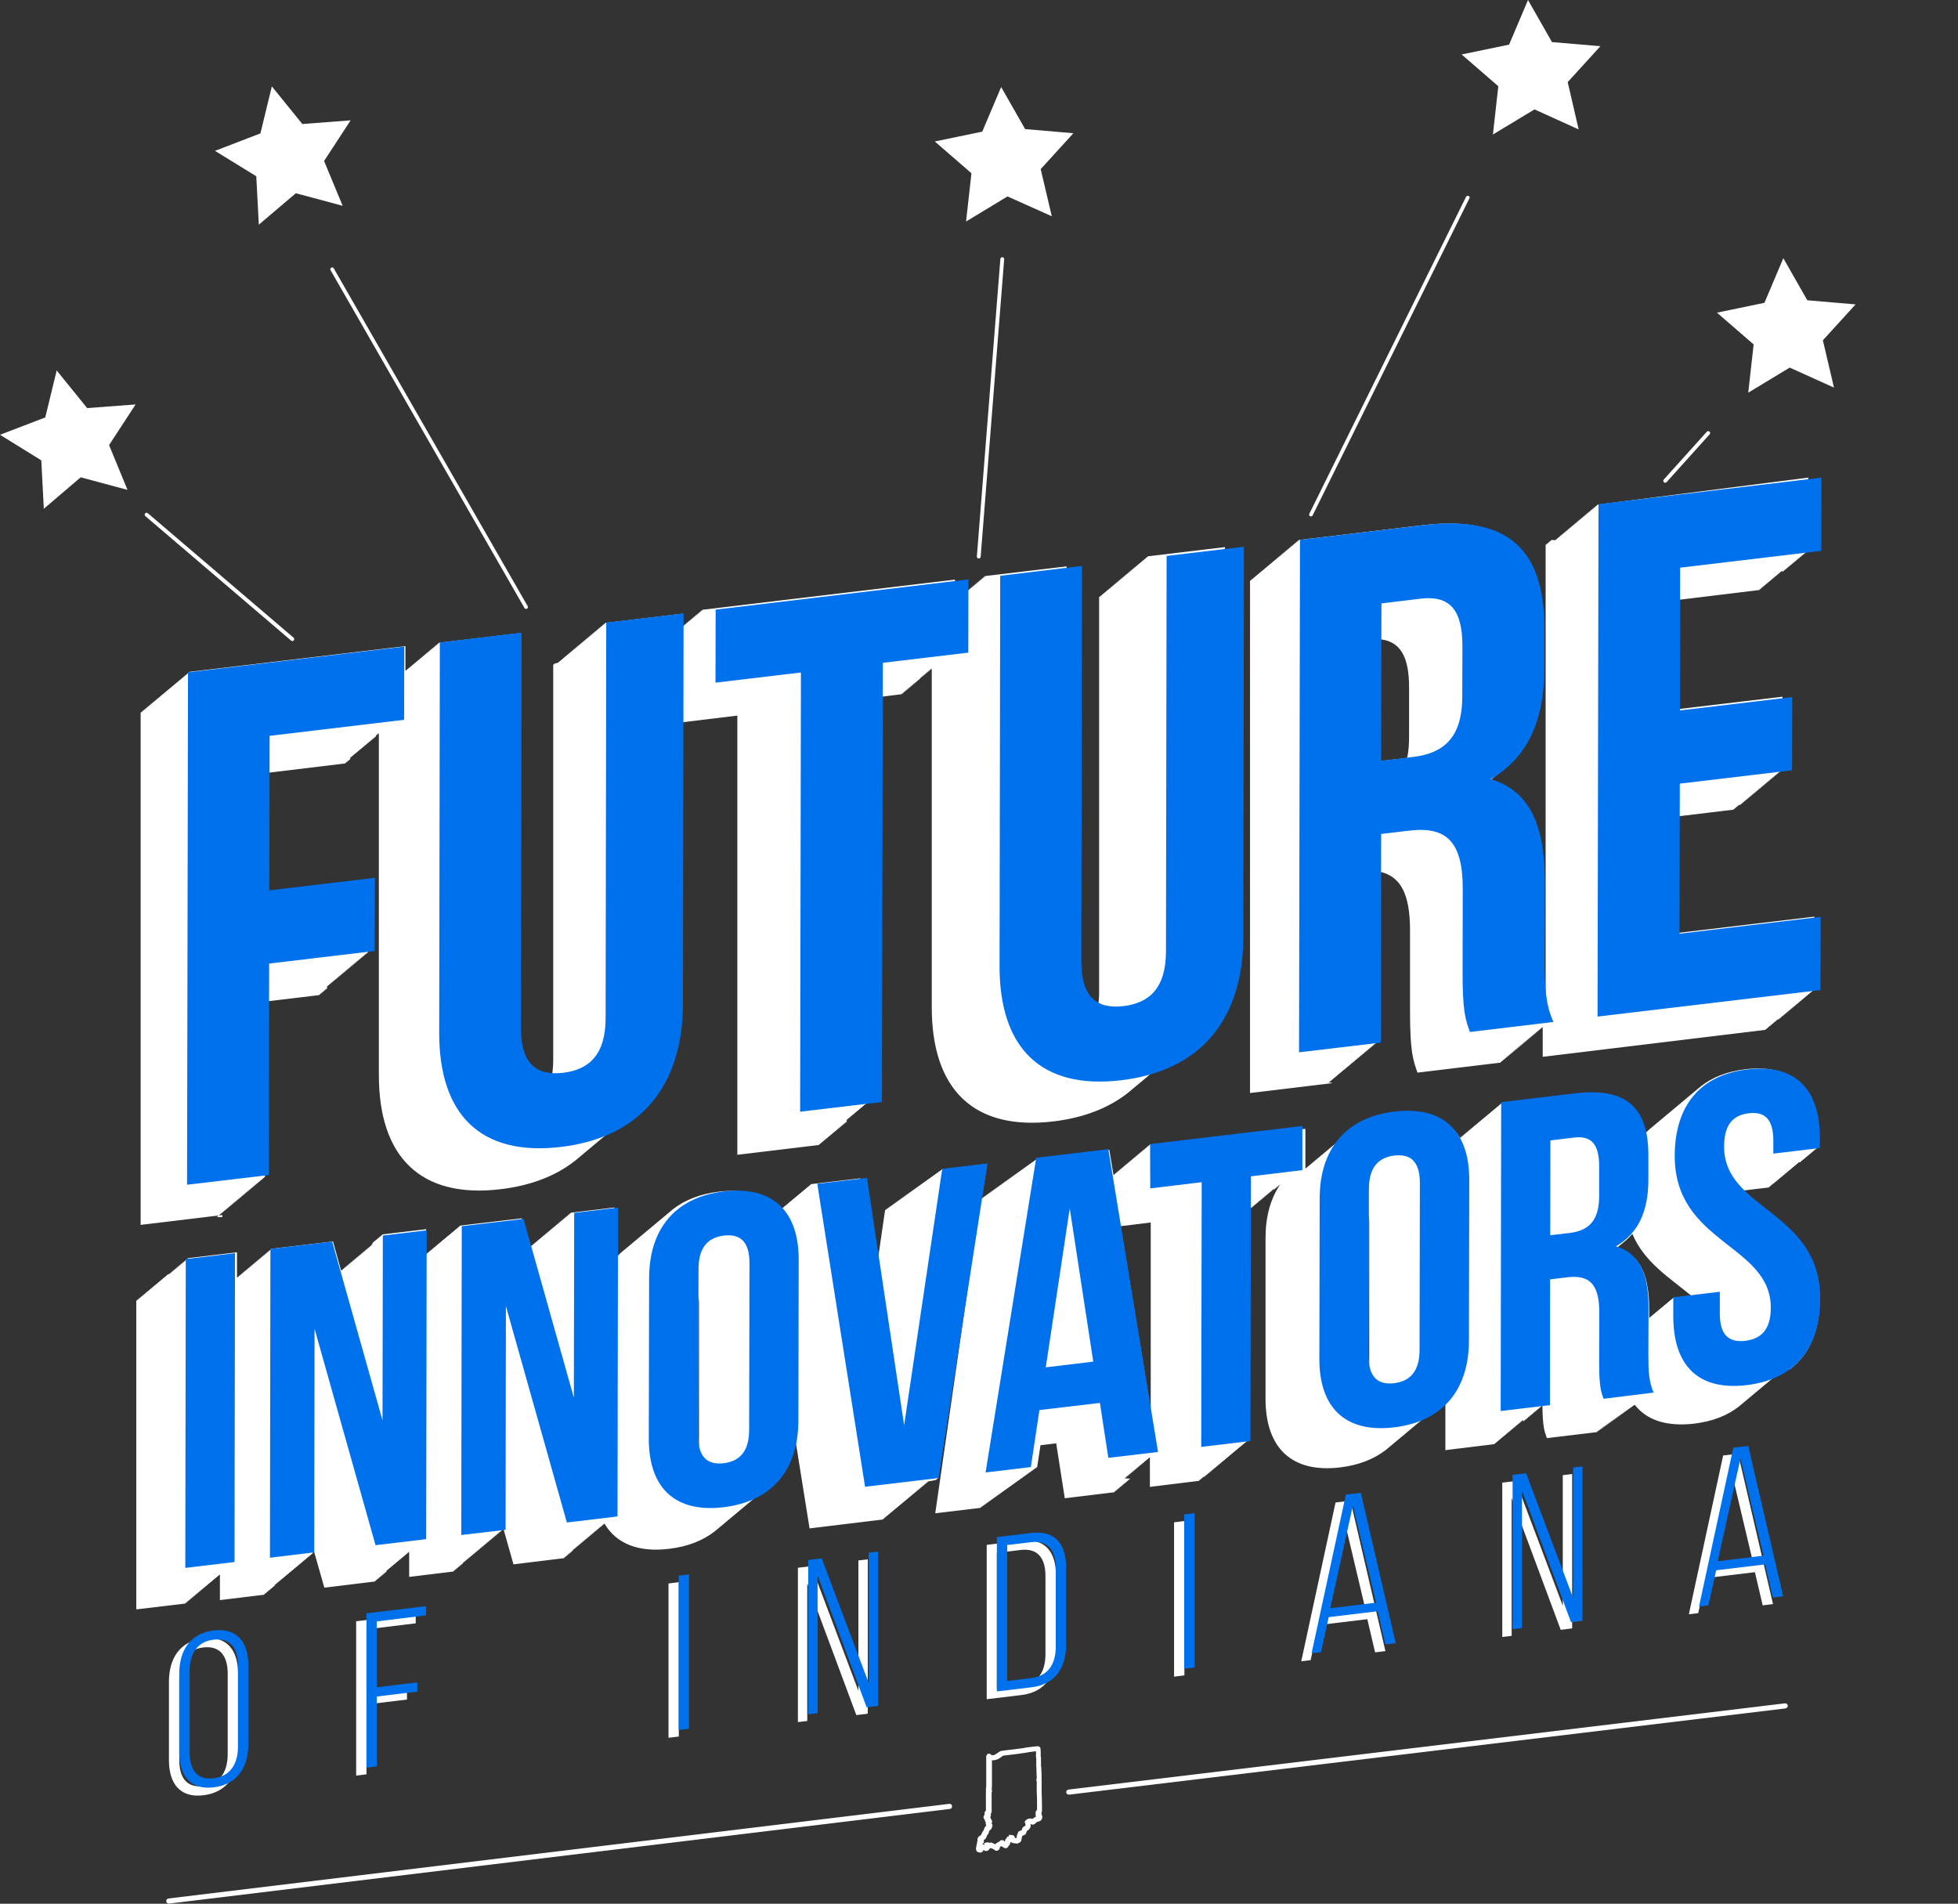 <?xml version="1.0" encoding="utf-8"?>
<!-- Generator: Adobe Illustrator 21.1.0, SVG Export Plug-In . SVG Version: 6.00 Build 0)  -->
<svg version="1.1" id="Layer_1" xmlns="http://www.w3.org/2000/svg" xmlns:xlink="http://www.w3.org/1999/xlink" x="0px" y="0px"
	 viewBox="0 0 1233.1 1198.9" style="enable-background:new 0 0 1233.1 1198.9;" xml:space="preserve">
<rect x="0" y="0" width="1233.1" height="1198.9" fill="#333333" stroke="none"/>
<style type="text/css">
	.st0{fill:#FFFFFF;}
	.st1{fill:#0071ED;}
</style>
<g>
	<polygon class="st0" points="1155,244.1 1127.1,231.5 1101,247.3 1104.4,216.9 1081.3,196.9 1111.2,190.7 1123.1,162.6 
		1138.2,189.1 1168.6,191.7 1148,214.3 	"/>
	<polygon class="st0" points="994.2,81.5 966.4,68.9 940.2,84.7 943.6,54.3 920.5,34.3 950.4,28.1 962.3,0 977.4,26.5 1007.9,29.1 
		987.3,51.7 	"/>
	<polygon class="st0" points="662.4,136.2 634.5,123.7 608.4,139.5 611.8,109.1 588.7,89.1 618.6,82.9 630.5,54.8 645.6,81.3 
		676,83.9 655.4,106.5 	"/>
	<polygon class="st0" points="85.4,254.7 68.7,280.3 80.3,308.5 50.8,300.6 27.6,320.4 26,289.9 0,273.8 28.5,262.9 35.7,233.3 
		54.9,257 	"/>
	<polygon class="st0" points="220.8,75.8 204.1,101.4 215.8,129.6 186.3,121.7 163,141.5 161.4,111 135.4,95 164,84 171.2,54.4 
		190.4,78.1 	"/>
	<g>
		<g>
			<path class="st0" d="M106.4,1059c0-14.2,6.6-25.4,21.6-27.2c15.2-1.8,21.9,7.8,21.9,21.9v49.7c0,14.2-6.6,25.4-21.9,27.2
				c-14.9,1.8-21.6-7.8-21.6-22V1059z M112.9,1108.3c0,10.6,4.2,17.8,15.1,16.5c11-1.3,15.4-9.6,15.4-20.2v-50.6
				c0-10.6-4.4-17.8-15.4-16.5c-10.9,1.3-15.1,9.6-15.1,20.2V1108.3z"/>
			<path class="st0" d="M256.3,1064.5v5.8l-25.5,3.1v44l-6.5,0.8V1021l37.5-4.5v5.8l-31,3.8v41.5L256.3,1064.5z"/>
			<path class="st0" d="M427.5,996.4v97.2l-6.5,0.8v-97.2L427.5,996.4z"/>
			<path class="st0" d="M508.4,1083.8l-5.9,0.7v-97.2l8.5-1l29.6,78.5v-82.1l5.9-0.7v97.2l-7.2,0.9l-30.9-83V1083.8z"/>
			<path class="st0" d="M643.1,970.3c15.2-1.8,21.9,7.2,21.9,21.5v48.9c0,14.3-6.6,25-21.9,26.8l-21.7,2.6v-97.2L643.1,970.3z
				 M642.9,1061.7c11-1.3,15.5-9.2,15.5-19.9v-49.5c0-10.7-4.7-17.5-15.5-16.2l-15.1,1.8v85.6L642.9,1061.7z"/>
			<path class="st0" d="M745.9,957.9v97.2l-6.5,0.8v-97.2L745.9,957.9z"/>
			<path class="st0" d="M830.3,1023.4l-4.9,22.1l-5.9,0.7l21.6-100l9.4-1.1l22,94.7l-6.5,0.8l-4.9-20.9L830.3,1023.4z M831.3,1017.7
				l28.8-3.5L845.6,953L831.3,1017.7z"/>
			<path class="st0" d="M952,1030.2l-5.9,0.7v-97.2l8.5-1l29.6,78.5V929l5.9-0.7v97.2l-7.2,0.9l-30.9-83V1030.2z"/>
			<path class="st0" d="M1074.4,993.8l-4.9,22.1l-5.9,0.7l21.6-100l9.4-1.1l22,94.7l-6.5,0.8l-4.9-20.9L1074.4,993.8z M1075.4,988.2
				l28.8-3.5l-14.5-61.2L1075.4,988.2z"/>
		</g>
	</g>
	<path class="st0" d="M589.1,932.1l0.5-0.1l0.1-0.4l0.5-0.1l0.1-0.4l0.5-0.1L621.6,733l-28.5,3.4l-0.1,0.4l-0.6,0.1l-0.1,0.4
		l-0.6,0.1l-0.1,0.4l-0.6,0.1l-0.1,0.4l-0.6,0.1l-0.1,0.4l-0.6,0.1l-0.1,0.4l-0.6,0.1l-0.1,0.4l-0.6,0.1l-0.1,0.4l-0.6,0.1l-0.1,0.4
		l-0.6,0.1l-0.1,0.4l-0.6,0.1l-0.1,0.4l-0.6,0.1l-0.1,0.4l-0.6,0.1l-0.1,0.4l-0.6,0.1l-0.1,0.4l-0.6,0.1l-0.1,0.4l-0.6,0.1l-0.1,0.4
		l-0.6,0.1l-0.1,0.4l-0.6,0.1l-0.1,0.4l-0.6,0.1l-0.1,0.4l-0.6,0.1l-0.1,0.4l-0.6,0.1l-0.1,0.4l-0.6,0.1l-0.1,0.4l-0.6,0.1l-0.1,0.4
		l-0.6,0.1l-0.1,0.4l-0.6,0.1l-0.1,0.4l-0.6,0.1l-0.1,0.4l-0.6,0.1l-0.1,0.4l-0.6,0.1l-0.1,0.4l-0.6,0.1l-0.1,0.4l-0.6,0.1l-0.1,0.4
		l-0.6,0.1l-0.1,0.4l-0.6,0.1l-0.1,0.4l-0.6,0.1l-0.1,0.4l-0.6,0.1l-0.1,0.4l-0.6,0.1l-0.1,0.4l-0.6,0.1l-0.1,0.4l-0.6,0.1l-0.1,0.4
		l-0.6,0.1l-0.1,0.4l-0.6,0.1l-0.1,0.4l-0.6,0.1l-0.1,0.4l-0.6,0.1l-0.1,0.4l-0.6,0.1l-0.1,0.4l-0.6,0.1l-0.1,0.4l-0.6,0.1l-0.1,0.4
		l-0.6,0.1l-0.1,0.4l-0.6,0.1l-0.1,0.4l-0.6,0.1l-0.1,0.4l-0.6,0.1l-0.1,0.4l-0.6,0.1l-0.1,0.4l-0.6,0.1l-0.1,0.4l-0.6,0.1l-0.1,0.4
		l-0.6,0.1l-6.2,42.5l-9.4-62.4l-31.3,3.7l0.1,0.4l-0.7,0.1l0.1,0.4l-0.7,0.1l0.1,0.4l-0.7,0.1l0.1,0.4l-0.7,0.1l0.1,0.4l-0.7,0.1
		l0.1,0.4l-0.7,0.1l0.1,0.4l-0.7,0.1l0.1,0.4l-0.7,0.1l0.1,0.4l-0.7,0.1l0.1,0.4l-0.7,0.1l0.1,0.4l-0.7,0.1l0.1,0.4l-0.7,0.1
		l0.1,0.4l-0.7,0.1l0.1,0.4l-0.7,0.1l0.1,0.4l-0.7,0.1l0.1,0.4l-0.7,0.1l0.1,0.4l-0.7,0.1l0.1,0.4l-0.7,0.1l0.1,0.4l-0.7,0.1
		l0.1,0.4l-0.7,0.1l0.1,0.4l-0.7,0.1l0.1,0.4l-0.7,0.1l0.1,0.4l-0.7,0.1l0.1,0.4l-0.7,0.1l0.1,0.4l-0.7,0.1l0.1,0.4l-0.7,0.1
		l0.1,0.4l-0.7,0.1l0.1,0.4l-0.7,0.1l0.1,0.4l-0.7,0.1l0.1,0.4l-0.7,0.1l0.1,0.4l-0.7,0.1l0.1,0.4l-0.7,0.1l0.1,0.4l-0.7,0.1
		l0.1,0.4c-7.8-9.9-20.7-14.3-38.2-12.2c-11.7,1.4-21.3,5.2-28.8,11c-0.2,0.2-0.4,0.3-0.6,0.5c-0.2,0.2-0.4,0.3-0.6,0.5
		c-0.2,0.2-0.4,0.3-0.6,0.5c-0.2,0.2-0.4,0.3-0.6,0.5c-0.2,0.2-0.4,0.3-0.6,0.5c-0.2,0.2-0.4,0.3-0.6,0.5c-0.2,0.2-0.4,0.3-0.6,0.5
		c-0.2,0.2-0.4,0.3-0.6,0.5c-0.2,0.2-0.4,0.3-0.6,0.5c-0.2,0.2-0.4,0.3-0.6,0.5c-0.2,0.2-0.4,0.3-0.6,0.5c-0.2,0.2-0.4,0.3-0.6,0.5
		c-0.2,0.2-0.4,0.3-0.6,0.5c-0.2,0.2-0.4,0.3-0.6,0.5c-0.2,0.2-0.4,0.3-0.6,0.5c-0.2,0.2-0.4,0.3-0.6,0.5c-0.2,0.2-0.4,0.3-0.6,0.5
		c-0.2,0.2-0.4,0.3-0.6,0.5c-0.2,0.2-0.4,0.3-0.6,0.5c-0.2,0.2-0.4,0.3-0.6,0.5c-0.2,0.2-0.4,0.3-0.6,0.5c-0.2,0.2-0.4,0.3-0.6,0.5
		c-0.2,0.2-0.4,0.3-0.6,0.5c-0.2,0.2-0.4,0.3-0.6,0.5c-0.2,0.2-0.4,0.3-0.6,0.5c-0.2,0.2-0.4,0.3-0.6,0.5c-0.2,0.2-0.4,0.3-0.6,0.5
		c-0.2,0.2-0.4,0.3-0.6,0.5c-0.2,0.2-0.4,0.3-0.6,0.5c-0.2,0.2-0.4,0.3-0.6,0.5c-0.2,0.2-0.4,0.3-0.6,0.5c-0.2,0.2-0.4,0.3-0.6,0.5
		c-0.2,0.2-0.4,0.3-0.6,0.5c-0.2,0.2-0.4,0.3-0.6,0.5c-0.2,0.2-0.4,0.3-0.6,0.5c-0.2,0.2-0.4,0.3-0.6,0.5c-0.2,0.2-0.4,0.3-0.6,0.5
		c-0.2,0.2-0.4,0.3-0.6,0.5c-0.2,0.2-0.4,0.3-0.6,0.5c-0.2,0.2-0.4,0.3-0.6,0.5c-0.2,0.2-0.4,0.3-0.6,0.5c-0.2,0.2-0.4,0.3-0.6,0.5
		c-0.2,0.2-0.4,0.3-0.6,0.5c-0.2,0.2-0.4,0.3-0.6,0.5c-0.2,0.2-0.4,0.3-0.6,0.5c-0.2,0.2-0.4,0.3-0.6,0.5c-0.2,0.2-0.4,0.3-0.6,0.5
		c-0.2,0.2-0.4,0.3-0.6,0.5c-0.2,0.2-0.4,0.3-0.6,0.5c-0.2,0.2-0.4,0.3-0.6,0.5c-2.6,2-4.9,4.2-7,6.7l0.1-32.8l-27.6,3.3l0,0.4
		l-0.6,0.1l0,0.4l-0.6,0.1l0,0.4l-0.6,0.1v0.4l-0.6,0.1l0,0.4l-0.6,0.1v0.4l-0.6,0.1l0,0.4l-0.6,0.1v0.4l-0.6,0.1l0,0.4l-0.6,0.1
		v0.4l-0.6,0.1l0,0.4l-0.6,0.1v0.4l-0.6,0.1l0,0.4l-0.6,0.1v0.4l-0.6,0.1l0,0.4l-0.6,0.1v0.4l-0.6,0.1l0,0.4l-0.6,0.1l0,0.4
		l-0.6,0.1v0.4l-0.6,0.1l0,0.4l-0.6,0.1v0.4l-0.6,0.1l0,0.4l-0.6,0.1v0.4l-0.6,0.1l0,0.4l-0.6,0.1v0.4l-0.6,0.1l0,0.4l-0.6,0.1v0.4
		l-0.6,0.1l0,0.4l-0.6,0.1v0.4l-0.6,0.1l0,0.4l-0.6,0.1v0.4l-0.6,0.1l0,0.4l-0.6,0.1v0.4l-0.6,0.1l0,0.4l-0.6,0.1v0.4l-0.6,0.1
		l0,0.4l-0.6,0.1v0.4l-0.6,0.1l0,0.4l-0.6,0.1v0.4l-0.6,0.1v0.4l-0.6,0.1v0.4l-0.6,0.1v0.4l-0.6,0.1v0.4l-0.6,0.1v0.2l-5.1-18.2
		l-38.9,4.6v0.4l-0.6,0.1l0,0.4l-0.6,0.1l0,0.4l-0.6,0.1l0,0.4l-0.6,0.1l0,0.4l-0.6,0.1l0,0.4l-0.6,0.1l0,0.4l-0.6,0.1v0.4l-0.6,0.1
		l0,0.4l-0.6,0.1l0,0.4l-0.6,0.1v0.4l-0.6,0.1v0.4l-0.6,0.1l0,0.4l-0.6,0.1l0,0.4l-0.6,0.1v0.4l-0.6,0.1l0,0.4l-0.6,0.1l0,0.4
		l-0.6,0.1v0.4l-0.6,0.1v0.4l-0.6,0.1l0,0.4l-0.6,0.1v0.4l-0.6,0.1v0.4l-0.6,0.1l0,0.4l-0.6,0.1l0,0.4l-0.6,0.1v0.4l-0.6,0.1l0,0.4
		l-0.6,0.1l0,0.4l-0.6,0.1v0.4l-0.6,0.1v0.4l-0.6,0.1l0,0.4l-0.6,0.1v0.4l-0.6,0.1v0.4l-0.6,0.1l0,0.4l-0.6,0.1l0,0.4l-0.6,0.1v0.4
		l-0.6,0.1l0,0.4l-0.3,0l0-15.7l-27.6,3.3l0,0.4l-0.6,0.1l0,0.4l-0.6,0.1l0,0.4l-0.6,0.1v0.4l-0.6,0.1l0,0.4l-0.6,0.1l0,0.4
		l-0.6,0.1l0,0.4l-0.6,0.1l0,0.4l-0.6,0.1l0,0.4l-0.6,0.1v0.4l-0.6,0.1l0,0.4L234,784v0.4l-0.6,0.1l0,0.4l-0.6,0.1l0,0.4l-0.6,0.1
		l0,0.4l-0.6,0.1v0.4l-0.6,0.1v0.4l-0.6,0.1l0,0.4l-0.6,0.1l0,0.4l-0.6,0.1l0,0.4l-0.6,0.1v0.4l-0.6,0.1v0.4l-0.6,0.1v0.4l-0.6,0.1
		l0,0.4l-0.6,0.1l0,0.4l-0.6,0.1l0,0.4l-0.6,0.1v0.4l-0.6,0.1v0.4l-0.6,0.1v0.4l-0.6,0.1l0,0.4l-0.6,0.1l0,0.4l-0.6,0.1l0,0.4
		l-0.6,0.1v0.4l-0.6,0.1v0.4l-0.6,0.1v0.4l-0.6,0.1l0,0.4l-0.6,0.1l0,0.4l-0.6,0.1l0,0.4l-0.6,0.1v0.4l-0.6,0.1v0.4l-0.6,0.1v0.4
		l-0.6,0.1v0.4l-0.6,0.1v0.4l-0.6,0.1v0.1l-5.1-18.3l-38.9,4.6l0,0.4l-0.6,0.1l0,0.4l-0.6,0.1l0,0.4l-0.6,0.1l0,0.4l-0.6,0.1l0,0.4
		l-0.6,0.1l0,0.4l-0.6,0.1l0,0.4l-0.6,0.1l0,0.4l-0.6,0.1l0,0.4l-0.6,0.1l0,0.4l-0.6,0.1l0,0.4l-0.6,0.1l0,0.4l-0.6,0.1l0,0.4
		l-0.6,0.1l0,0.4l-0.6,0.1l0,0.4l-0.6,0.1l0,0.4l-0.6,0.1l0,0.4l-0.6,0.1l0,0.4l-0.6,0.1l0,0.4l-0.6,0.1l0,0.4l-0.6,0.1l0,0.4
		l-0.6,0.1l0,0.4l-0.6,0.1l0,0.4l-0.6,0.1l0,0.4l-0.6,0.1l0,0.4l-0.6,0.1l0,0.4l-0.6,0.1l0,0.4l-0.6,0.1l0,0.4l-0.6,0.1l0,0.4
		l-0.6,0.1l0,0.4l-0.6,0.1l0,0.4l-0.6,0.1l0,0.4l-0.6,0.1l0,0.4l-0.6,0.1l0,0.4l-0.6,0.1l0,0.4l-0.6,0.1l0,0.4l-0.6,0.1l0-15.8
		l-31,3.7l0,0.4l-0.6,0.1l0,0.4l-0.6,0.1l0,0.4l-0.6,0.1l0,0.4l-0.6,0.1l0,0.4l-0.6,0.1v0.4l-0.6,0.1l0,0.4l-0.6,0.1l0,0.4l-0.6,0.1
		l0,0.4l-0.6,0.1l0,0.4l-0.6,0.1l0,0.4l-0.6,0.1v0.4l-0.6,0.1v0.4l-0.6,0.1l0,0.4l-0.6,0.1l0,0.4l-0.6,0.1l0,0.4l-0.6,0.1l0,0.4
		l-0.6,0.1v0.4l-0.6,0.1v0.4L105,803v0.4l-0.6,0.1l0,0.4l-0.6,0.1l0,0.4l-0.6,0.1l0,0.4l-0.6,0.1v0.4l-0.6,0.1v0.4l-0.6,0.1v0.4
		l-0.6,0.1v0.4l-0.6,0.1l0,0.4l-0.6,0.1l0,0.4l-0.6,0.1l0,0.4l-0.6,0.1v0.4l-0.6,0.1v0.4l-0.6,0.1v0.4l-0.6,0.1v0.4l-0.6,0.1l0,0.4
		l-0.6,0.1l0,0.4l-0.6,0.1l0,0.4l-0.6,0.1v0.4l-0.6,0.1v0.4l-0.6,0.1v0.4l-0.6,0.1v0.4l-0.6,0.1v0.4l-0.6,0.1v0.4l-0.6,0.1v0.4
		l-0.6,0.1v0.4l-0.6,0.1v0.4l-0.6,0.1v0.4l-0.6,0.1v0.4l-0.6,0.1v0.4l-0.6,0.1v0.4l-0.6,0.1v0.4l-0.6,0.1v194.5l31-3.7v-0.4l0.6-0.1
		v-0.4l0.6-0.1v-0.4l0.6-0.1v-0.4l0.6-0.1v-0.4l0.6-0.1v-0.4l0.6-0.1v-0.4l0.6-0.1v-0.4l0.6-0.1v-0.4l0.6-0.1v-0.4l0.6-0.1v-0.4
		l0.6-0.1v-0.4l0.6-0.1v-0.4l0.6-0.1v-0.4l0.6-0.1v-0.4l0.6-0.1l0-0.4l0.6-0.1l0-0.4l0.6-0.1v-0.4l0.6-0.1v-0.4l0.6-0.1l0-0.4
		l0.6-0.1l0-0.4l0.6-0.1l0-0.4l0.6-0.1v-0.4l0.6-0.1v-0.4l0.6-0.1l0-0.4l0.6-0.1l0-0.4l0.6-0.1v-0.4l0.6-0.1v-0.4l0.6-0.1l0-0.4
		l0.6-0.1l0-0.4l0.6-0.1v-0.4l0.6-0.1v-0.4l0.6-0.1l0-0.4l0.6-0.1l0-0.4l0.6-0.1l0-0.4l0.6-0.1v-0.4l0.6-0.1v-0.4l0.1,0v16.3
		l27.9-3.4v-0.4l0.6-0.1v-0.4l0.6-0.1v-0.4l0.6-0.1v-0.4l0.6-0.1v-0.4l0.6-0.1v-0.4l0.6-0.1v-0.4l0.6-0.1v-0.4l0.6-0.1v-0.4l0.6-0.1
		v-0.4l0.6-0.1v-0.4l0.6-0.1V998l0.6-0.1v-0.4l0.6-0.1V997l0.6-0.1l0-0.4l0.6-0.1l0-0.4l0.6-0.1l0-0.4l0.6-0.1l0-0.4l0.6-0.1l0-0.4
		l0.6-0.1v-0.4l0.6-0.1v-0.4l0.6-0.1v-0.4l0.6-0.1v-0.4l0.6-0.1v-0.4l0.6-0.1l0-0.4l0.6-0.1l0-0.4l0.6-0.1l0-0.4l0.6-0.1l0-0.4
		l0.6-0.1l0-0.4l0.6-0.1v-0.4l0.6-0.1v-0.4l0.6-0.1v-0.4l0.6-0.1v-0.4l0.6-0.1l0-0.4l0.6-0.1l0-0.4l0.6-0.1l0-0.4l0.6-0.1l0-0.4
		l0.6-0.1l0-0.4l0.6-0.1v-0.4l0.6-0.1v-0.4l0.6-0.1l0-0.4l0.6-0.1v-0.4l0.6-0.1v-0.4l0.6-0.1l0-0.4l0.6-0.1l0-0.4l0.6-0.1l0-0.4
		l0.6-0.1l0-0.4l0.6-0.1l0-0.4l0.6-0.1l0-0.4l0.6-0.1l0-0.4l0.6-0.1l0-0.4l0.6-0.1l0-4.1l7.3,25.6l31.9-3.9v-0.4l0.6-0.1v-0.4
		l0.6-0.1v-0.4l0.6-0.1v-0.4l0.6-0.1v-0.4l0.6-0.1v-0.4l0.6-0.1v-0.4l0.6-0.1v-0.4l0.6-0.1v-0.4l0.6-0.1v-0.4l0.6-0.1v-0.4l0.6-0.1
		v-0.4l0.6-0.1V989l0.6-0.1v-0.4l0.6-0.1V988l0.6-0.1l0-0.4l0.6-0.1l0-0.4l0.6-0.1l0-0.4l0.6-0.1l0-0.4l0.6-0.1l0-0.4l0.6-0.1l0-0.4
		l0.6-0.1v-0.4l0.6-0.1v-0.4l0.6-0.1v-0.4l0.6-0.1v-0.4l0.6-0.1v-0.4l0.6-0.1v-0.4l0.6-0.1l0-0.4l0.6-0.1l0-0.4l0.6-0.1l0-0.4
		l0.6-0.1l0-0.4l0.6-0.1l0-0.4l0.6-0.1l0-0.4l0.6-0.1l0-0.4l0.6-0.1v-0.4l0.6-0.1v-0.4l0.5-0.1v15.7l27.9-3.4v-0.4l0.6-0.1v-0.4
		l0.6-0.1v-0.4l0.6-0.1v-0.4l0.6-0.1v-0.4l0.6-0.1v-0.4l0.6-0.1v-0.4l0.6-0.1v-0.4l0.6-0.1v-0.4l0.6-0.1v-0.4l0.6-0.1V984l0.6-0.1
		v-0.4l0.6-0.1V983l0.6-0.1v-0.4l0.6-0.1V982l0.6-0.1v-0.4l0.6-0.1l0-0.4l0.6-0.1l0-0.4l0.6-0.1V980l0.6-0.1v-0.4l0.6-0.1l0-0.4
		l0.6-0.1l0-0.4l0.6-0.1l0-0.4l0.6-0.1v-0.4l0.6-0.1v-0.4l0.6-0.1l0-0.4l0.6-0.1l0-0.4l0.6-0.1l0-0.4l0.6-0.1v-0.4l0.6-0.1v-0.4
		l0.6-0.1l0-0.4l0.6-0.1l0-0.4l0.6-0.1v-0.4l0.6-0.1v-0.4l0.6-0.1v-0.4l0.6-0.1l0-0.4l0.6-0.1l0-0.4l0.6-0.1v-0.4l0.6-0.1v-0.4
		l0.6-0.1v-0.4l0.6-0.1l0-0.4l0.6-0.1l0-0.4l0.6-0.1v-0.4l0.6-0.1l0-0.4l0.6-0.1l0-0.4l0.6-0.1l0-0.4l0.6-0.1l0-0.4l0.6-0.1v-0.4
		l0.6-0.1l0-0.4l0.6-0.1l0-0.4l0.6-0.1l0-0.4l0.6-0.1l0-4.2l7.2,25.5l31.9-3.9v-0.4l0.6-0.1v-0.4l0.6-0.1v-0.4l0.6-0.1v-0.4l0.6-0.1
		v-0.4l0.6-0.1v-0.4l0.6-0.1v-0.4l0.6-0.1v-0.4l0.6-0.1v-0.4l0.6-0.1V976l0.6-0.1v-0.4l0.6-0.1V975l0.6-0.1v-0.4l0.6-0.1V974
		l0.6-0.1l0-0.4l0.6-0.1V973l0.6-0.1l0-0.4l0.6-0.1l0-0.4l0.6-0.1v-0.4l0.6-0.1l0-0.4l0.6-0.1v-0.4l0.6-0.1l0-0.4l0.6-0.1l0-0.4
		l0.6-0.1v-0.4l0.6-0.1l0-0.4l0.6-0.1v-0.4l0.6-0.1v-0.4l0.6-0.1l0-0.4l0.6-0.1v-0.4l0.6-0.1l0-0.4l0.6-0.1v-0.4l0.6-0.1v-0.4
		l0.6-0.1l0-0.4l0.6-0.1v-0.4l0.6-0.1l0-0.4l0.6-0.1l0-0.4l0.6-0.1v-0.4l0.6-0.1l0-0.4l0.6-0.1v-0.4l0.6-0.1l0-0.4l0.6-0.1l0-0.4
		l0.6-0.1l0-0.4l0.6-0.1l0-0.4l0.2,0c7.4,12.6,21.2,18.3,40.8,15.9c11.7-1.4,21.3-5.2,28.8-11.1c0.2-0.2,0.4-0.3,0.6-0.5
		c0.2-0.2,0.4-0.3,0.6-0.5c0.2-0.2,0.4-0.3,0.6-0.5c0.2-0.2,0.4-0.3,0.6-0.5c0.2-0.2,0.4-0.3,0.6-0.5c0.2-0.2,0.4-0.3,0.6-0.5
		c0.2-0.2,0.4-0.3,0.6-0.5c0.2-0.2,0.4-0.3,0.6-0.5c0.2-0.2,0.4-0.3,0.6-0.5c0.2-0.2,0.4-0.3,0.6-0.5c0.2-0.2,0.4-0.3,0.6-0.5
		c0.2-0.2,0.4-0.3,0.6-0.5c0.2-0.2,0.4-0.3,0.6-0.5c0.2-0.2,0.4-0.3,0.6-0.5c0.2-0.2,0.4-0.3,0.6-0.5c0.2-0.2,0.4-0.3,0.6-0.5
		c0.2-0.2,0.4-0.3,0.6-0.5c0.2-0.2,0.4-0.3,0.6-0.5c0.2-0.2,0.4-0.3,0.6-0.5c0.2-0.2,0.4-0.3,0.6-0.5c0.2-0.2,0.4-0.3,0.6-0.5
		c0.2-0.2,0.4-0.3,0.6-0.5c0.2-0.2,0.4-0.3,0.6-0.5c0.2-0.2,0.4-0.3,0.6-0.5c0.2-0.2,0.4-0.3,0.6-0.5c0.2-0.2,0.4-0.3,0.6-0.5
		c0.2-0.2,0.4-0.3,0.6-0.5c0.2-0.2,0.4-0.3,0.6-0.5c0.2-0.2,0.4-0.3,0.6-0.5c0.2-0.2,0.4-0.3,0.6-0.5c0.2-0.2,0.4-0.3,0.6-0.5
		c0.2-0.2,0.4-0.3,0.6-0.5c0.2-0.2,0.4-0.3,0.6-0.5c0.2-0.2,0.4-0.3,0.6-0.5c0.2-0.2,0.4-0.3,0.6-0.5c0.2-0.2,0.4-0.3,0.6-0.5
		c0.2-0.2,0.4-0.3,0.6-0.5c0.2-0.2,0.4-0.3,0.6-0.5c0.2-0.2,0.4-0.3,0.6-0.5c0.2-0.2,0.4-0.3,0.6-0.5c0.2-0.2,0.4-0.3,0.6-0.5
		c0.2-0.2,0.4-0.3,0.6-0.5c0.2-0.2,0.4-0.3,0.6-0.5c0.2-0.2,0.4-0.3,0.6-0.5c0.2-0.2,0.4-0.3,0.6-0.5c0.2-0.2,0.4-0.3,0.6-0.5
		c0.2-0.2,0.4-0.3,0.6-0.5c0.2-0.2,0.4-0.3,0.6-0.5c0.2-0.2,0.4-0.3,0.6-0.5c0.2-0.2,0.4-0.3,0.6-0.5c12.2-9.2,18.7-23.9,19-43
		l10.6,66.3l46.2-5.6l0.1-0.4l0.5-0.1l0.1-0.4l0.5-0.1l0.1-0.4l0.5-0.1l0.1-0.4l0.5-0.1l0.1-0.4l0.5-0.1l0.1-0.4l0.5-0.1l0.1-0.4
		l0.5-0.1l0.1-0.4l0.5-0.1l0.1-0.4l0.5-0.1l0.1-0.4l0.5-0.1l0.1-0.4l0.5-0.1l0.1-0.4l0.5-0.1l0.1-0.4l0.5-0.1l0.1-0.4l0.5-0.1
		l0.1-0.4l0.5-0.1l0.1-0.4l0.5-0.1l0.1-0.4l0.5-0.1l0.1-0.4l0.5-0.1l0.1-0.4l0.5-0.1l0.1-0.4l0.5-0.1l0.1-0.4l0.5-0.1l0.1-0.4
		l0.5-0.1l0.1-0.4l0.5-0.1l0.1-0.4l0.5-0.1l0.1-0.4l0.5-0.1l0.1-0.4l0.5-0.1l0.1-0.4l0.5-0.1l0.1-0.4l0.5-0.1l0.1-0.4l0.5-0.1
		l0.1-0.4l0.5-0.1l0.1-0.4l0.5-0.1l0.1-0.4l0.5-0.1l0.1-0.4l0.5-0.1l0.1-0.4l0.5-0.1l0.1-0.4l0.5-0.1l0.1-0.4l0.5-0.1l0.1-0.4
		l0.5-0.1l0.1-0.4l0.5-0.1l0.1-0.4l0.5-0.1l0.1-0.4l0.5-0.1l0.1-0.4l0.5-0.1l0.1-0.4l0.5-0.1l0.1-0.4l0.5-0.1l0.1-0.4l0.5-0.1
		l0.1-0.4l0.5-0.1l0.1-0.4l0.5-0.1l0.1-0.4l0.5-0.1l0.1-0.4l0.5-0.1L589.1,932.1z M439.5,904.4l0.2-89c0.3,1.8,0.5,3.6,0.5,5.9V911
		C439.7,909.1,439.5,906.9,439.5,904.4z"/>
	<path class="st0" d="M1127.4,862.2c12.3-9.4,18.6-24.4,18.6-44c0.1-39.2-30.1-50.9-47.8-68.5l15.9-1.9v-0.4l0.6-0.1v-0.4l0.6-0.1
		v-0.4l0.6-0.1v-0.4l0.6-0.1v-0.4l0.6-0.1V745l0.6-0.1v-0.4l0.6-0.1V744l0.6-0.1v-0.4l0.6-0.1v-0.4l0.6-0.1v-0.4l0.6-0.1v-0.4
		l0.6-0.1v-0.4l0.6-0.1v-0.4l0.6-0.1v-0.4l0.6-0.1l0-0.4l0.6-0.1v-0.4l0.6-0.1l0-0.4l0.6-0.1v-0.4l0.6-0.1v-0.4l0.6-0.1l0-0.4
		l0.6-0.1v-0.4l0.6-0.1l0-0.4l0.6-0.1l0-0.4l0.6-0.1v-0.4l0.6-0.1l0-0.4l0.6-0.1l0-0.4l0.6-0.1v-0.4l0.6-0.1l0-0.4l0.6-0.1v-0.4
		l0.6-0.1v-0.4l0.6-0.1l0-0.4l0.6-0.1V732l0.6-0.1l0-0.4l0.6-0.1l0-0.4l0.6-0.1v-0.4l0.6-0.1l0-0.4l0.6-0.1v-0.4l0.6-0.1v-0.4
		l0.6-0.1l0-0.4l0.6-0.1v-0.4l0.6-0.1l0-0.4l0.6-0.1l0-0.4l0.6-0.1v-0.4l0.6-0.1l0-0.4l0.6-0.1v-0.4l0.6-0.1l0-0.4l0.6-0.1l0-0.4
		l0.6-0.1v-0.4l0.6-0.1l0-0.4l0.6-0.1l0-0.4l0.6-0.1l0-6.1c0.1-31.1-15.4-47-45.6-43.4c-11.5,1.4-20.8,5.1-28,10.8
		c-0.2,0.2-0.4,0.3-0.6,0.5c-0.2,0.2-0.4,0.3-0.6,0.5c-0.2,0.2-0.4,0.3-0.6,0.5c-0.2,0.2-0.4,0.3-0.6,0.5c-0.2,0.2-0.4,0.3-0.6,0.5
		c-0.2,0.2-0.4,0.3-0.6,0.5c-0.2,0.2-0.4,0.3-0.6,0.5c-0.2,0.2-0.4,0.3-0.6,0.5c-0.2,0.2-0.4,0.3-0.6,0.5c-0.2,0.2-0.4,0.3-0.6,0.5
		c-0.2,0.2-0.4,0.3-0.6,0.5c-0.2,0.2-0.4,0.3-0.6,0.5c-0.2,0.2-0.4,0.3-0.6,0.5c-0.2,0.2-0.4,0.3-0.6,0.5c-0.2,0.2-0.4,0.3-0.6,0.5
		c-0.2,0.2-0.4,0.3-0.6,0.5c-0.2,0.2-0.4,0.3-0.6,0.5c-0.2,0.2-0.4,0.3-0.6,0.5c-0.2,0.2-0.4,0.3-0.6,0.5c-0.2,0.2-0.4,0.3-0.6,0.5
		c-0.2,0.2-0.4,0.3-0.6,0.5c-0.2,0.2-0.4,0.3-0.6,0.5c-0.2,0.2-0.4,0.3-0.6,0.5c-0.2,0.2-0.4,0.3-0.6,0.5c-0.2,0.2-0.4,0.3-0.6,0.5
		c-0.2,0.2-0.4,0.3-0.6,0.5c-0.2,0.2-0.4,0.3-0.6,0.5c-0.2,0.2-0.4,0.3-0.6,0.5c-0.2,0.2-0.4,0.3-0.6,0.5c-0.2,0.2-0.4,0.3-0.6,0.5
		c-0.2,0.2-0.4,0.3-0.6,0.5c-0.2,0.2-0.4,0.3-0.6,0.5c-0.2,0.2-0.4,0.3-0.6,0.5c-0.2,0.2-0.4,0.3-0.6,0.5c-0.2,0.2-0.4,0.3-0.6,0.5
		c-0.2,0.2-0.4,0.3-0.6,0.5c-0.2,0.2-0.4,0.3-0.6,0.5c-0.2,0.2-0.4,0.3-0.6,0.5c-0.2,0.2-0.4,0.3-0.6,0.5c-0.2,0.2-0.4,0.3-0.6,0.5
		c-0.2,0.2-0.4,0.3-0.6,0.5c-0.2,0.2-0.4,0.3-0.6,0.5c-0.2,0.2-0.4,0.3-0.6,0.5c-0.2,0.2-0.4,0.3-0.6,0.5c-0.2,0.2-0.4,0.3-0.6,0.5
		c-0.2,0.2-0.4,0.3-0.6,0.5c-0.2,0.2-0.4,0.3-0.6,0.5c-0.2,0.2-0.4,0.3-0.6,0.5c-0.2,0.2-0.4,0.3-0.6,0.5c-0.2,0.2-0.4,0.3-0.6,0.5
		c-1.7,1.3-3.2,2.7-4.7,4.2c-4.3-19.2-18.3-27.2-44.4-24.1l-46.8,5.6v0.4l-0.6,0.1v0.4l-0.6,0.1v0.4l-0.6,0.1v0.4l-0.6,0.1v0.4
		l-0.6,0.1v0.4l-0.6,0.1v0.4l-0.6,0.1v0.4l-0.6,0.1v0.4l-0.6,0.1v0.4l-0.6,0.1v0.4l-0.6,0.1v0.4l-0.6,0.1v0.4l-0.6,0.1l0,0.4
		l-0.6,0.1l0,0.4l-0.6,0.1l0,0.4l-0.6,0.1l0,0.4l-0.6,0.1l0,0.4l-0.6,0.1l0,0.4l-0.6,0.1l0,0.4l-0.6,0.1l0,0.4l-0.6,0.1l0,0.4
		l-0.6,0.1l0,0.4l-0.6,0.1l0,0.4l-0.6,0.1l0,0.4l-0.6,0.1l0,0.4l-0.6,0.1l0,0.4l-0.6,0.1l0,0.4l-0.6,0.1l0,0.4l-0.6,0.1l0,0.4
		l-0.6,0.1l0,0.4l-0.6,0.1l0,0.4l-0.6,0.1l0,0.4l-0.6,0.1l0,0.4l-0.6,0.1l0,0.4l-0.6,0.1l0,0.4l-0.6,0.1l0,0.4l-0.6,0.1v0.4
		l-0.6,0.1v0.4l-0.6,0.1v0.4l-0.6,0.1v0.4l-0.6,0.1v0.4l-0.6,0.1v0.4l-0.6,0.1c-7.5-12.1-21.2-17.5-40.3-15.2
		c-11.6,1.4-21.2,5.1-28.7,11c-0.2,0.2-0.4,0.3-0.6,0.5c-0.2,0.2-0.4,0.3-0.6,0.5c-0.2,0.2-0.4,0.3-0.6,0.5
		c-0.2,0.2-0.4,0.3-0.6,0.5c-0.2,0.2-0.4,0.3-0.6,0.5c-0.2,0.2-0.4,0.3-0.6,0.5c-0.2,0.2-0.4,0.3-0.6,0.5c-0.2,0.2-0.4,0.3-0.6,0.5
		c-0.2,0.2-0.4,0.3-0.6,0.5c-0.2,0.2-0.4,0.3-0.6,0.5c-0.2,0.2-0.4,0.3-0.6,0.5c-0.2,0.2-0.4,0.3-0.6,0.5c-0.2,0.2-0.4,0.3-0.6,0.5
		c-0.2,0.2-0.4,0.3-0.6,0.5c-0.2,0.2-0.4,0.3-0.6,0.5c-0.2,0.2-0.4,0.3-0.6,0.5c-0.2,0.2-0.4,0.3-0.6,0.5c-0.2,0.2-0.4,0.3-0.6,0.5
		c-0.2,0.2-0.4,0.3-0.6,0.5c-0.2,0.2-0.4,0.3-0.6,0.5c-0.2,0.2-0.4,0.3-0.6,0.5c-0.2,0.2-0.4,0.3-0.6,0.5c-0.2,0.2-0.4,0.3-0.6,0.5
		c-0.2,0.2-0.4,0.3-0.6,0.5c-0.2,0.2-0.4,0.3-0.6,0.5c-0.2,0.2-0.4,0.3-0.6,0.5c-0.2,0.2-0.4,0.3-0.6,0.5c-0.2,0.2-0.4,0.3-0.6,0.5
		c-0.2,0.2-0.4,0.3-0.6,0.5c-0.2,0.2-0.4,0.3-0.6,0.5c-0.2,0.2-0.4,0.3-0.6,0.5c-0.2,0.2-0.4,0.3-0.6,0.5c-0.2,0.2-0.4,0.3-0.6,0.5
		c-0.2,0.2-0.4,0.3-0.6,0.5c-0.2,0.2-0.4,0.3-0.6,0.5c-0.2,0.2-0.4,0.3-0.6,0.5c-0.2,0.2-0.4,0.3-0.6,0.5c-0.2,0.2-0.4,0.3-0.6,0.5
		c-0.2,0.2-0.4,0.3-0.6,0.5c-0.2,0.2-0.4,0.3-0.6,0.5c-0.2,0.2-0.4,0.3-0.6,0.5c-0.2,0.2-0.4,0.3-0.6,0.5c-0.2,0.2-0.4,0.3-0.6,0.5
		c-0.2,0.2-0.4,0.3-0.6,0.5c-0.2,0.2-0.4,0.3-0.6,0.5c-0.2,0.2-0.4,0.3-0.6,0.5c-0.2,0.2-0.4,0.3-0.6,0.5c-0.1,0-0.1,0.1-0.2,0.1
		l0-25L724,720.8v0.4l-0.6,0.1l0,0.4l-0.6,0.1v0.4l-0.6,0.1l0,0.4l-0.6,0.1l0,0.4l-0.6,0.1l0,0.4l-0.6,0.1l0,0.4l-0.6,0.1v0.4
		l-0.6,0.1l0,0.4l-0.6,0.1l0,0.4l-0.6,0.1v0.4l-0.6,0.1l0,0.4l-0.6,0.1v0.4l-0.6,0.1l0,0.4l-0.6,0.1v0.4l-0.6,0.1v0.4l-0.6,0.1
		l0,0.4l-0.6,0.1v0.4l-0.6,0.1l0,0.4l-0.6,0.1v0.4l-0.6,0.1l0,0.4l-0.6,0.1l0,0.4l-0.6,0.1v0.4l-0.6,0.1l0,0.4l-0.6,0.1v0.4
		l-0.6,0.1l0,0.4l-0.6,0.1v0.4l-0.6,0.1v0.4l-0.6,0.1l0,0.4l-0.6,0.1v0.4l-0.6,0.1l0,0.4l-0.6,0.1v0.4l-0.6,0.1v0.4l-0.6,0.1l0,0.4
		l-0.6,0.1v0.4l-0.6,0.1l0,0.4l-0.6,0.1v0.4l-0.6,0.1v0.4l-0.6,0.1l-2.6-15.7l-45.4,5.4l-0.1,0.4l-0.6,0.1l-0.1,0.4l-0.6,0.1
		l-0.1,0.4l-0.6,0.1l-0.1,0.4l-0.6,0.1l-0.1,0.4l-0.6,0.1l-0.1,0.4l-0.6,0.1l-0.1,0.4l-0.6,0.1l-0.1,0.4l-0.6,0.1l-0.1,0.4l-0.6,0.1
		l-0.1,0.4l-0.6,0.1l-0.1,0.4l-0.6,0.1l-0.1,0.4l-0.6,0.1l-0.1,0.4l-0.6,0.1l-0.1,0.4l-0.6,0.1l-0.1,0.4l-0.6,0.1l-0.1,0.4l-0.6,0.1
		l-0.1,0.4l-0.6,0.1l-0.1,0.4l-0.6,0.1l-0.1,0.4l-0.6,0.1l-0.1,0.4l-0.6,0.1l-0.1,0.4l-0.6,0.1l-0.1,0.4l-0.6,0.1l-0.1,0.4l-0.6,0.1
		l-0.1,0.4l-0.6,0.1l-0.1,0.4l-0.6,0.1l-0.1,0.4l-0.6,0.1l-0.1,0.4l-0.6,0.1l-0.1,0.4l-0.6,0.1l-0.1,0.4l-0.6,0.1l-0.1,0.4l-0.6,0.1
		l-0.1,0.4l-0.6,0.1l-0.1,0.4l-0.6,0.1l-0.1,0.4l-0.6,0.1l-0.1,0.4l-0.6,0.1l-0.1,0.4l-0.6,0.1l-0.1,0.4l-0.6,0.1l-0.1,0.4l-0.6,0.1
		l-0.1,0.4l-0.6,0.1l-0.1,0.4l-0.6,0.1l-0.1,0.4l-0.6,0.1l-0.1,0.4l-0.6,0.1l-0.1,0.4l-0.6,0.1l-0.1,0.4l-0.6,0.1l-0.1,0.4l-0.6,0.1
		l-0.1,0.4l-0.6,0.1l-0.1,0.4l-0.6,0.1l-0.1,0.4l-0.6,0.1l-0.1,0.4l-0.6,0.1l-0.1,0.4l-0.6,0.1l-0.1,0.4l-0.6,0.1l-0.1,0.4l-0.6,0.1
		L589,953l28.5-3.4l0.1-0.4l0.6-0.1l0.1-0.4l0.6-0.1l0.1-0.4l0.6-0.1l0.1-0.4l0.6-0.1l0.1-0.4l0.6-0.1l0.1-0.4l0.6-0.1l0.1-0.4
		l0.6-0.1l0.1-0.4l0.6-0.1l0.1-0.4l0.6-0.1l0.1-0.4l0.6-0.1l0.1-0.4l0.6-0.1l0.1-0.4l0.6-0.1l0.1-0.4l0.6-0.1l0.1-0.4l0.6-0.1
		l0.1-0.4l0.6-0.1l0.1-0.4l0.6-0.1l0.1-0.4l0.6-0.1l0.1-0.4l0.6-0.1l0.1-0.4l0.6-0.1l0.1-0.4l0.6-0.1l0.1-0.4l0.6-0.1l0.1-0.4
		l0.6-0.1l0.1-0.4l0.6-0.1l0.1-0.4l0.6-0.1l0.1-0.4l0.6-0.1l0.1-0.4l0.6-0.1l0.1-0.4l0.6-0.1l0.1-0.4l0.6-0.1l0.1-0.4l0.6-0.1
		l0.1-0.4l0.6-0.1l0.1-0.4l0.6-0.1l0.1-0.4l0.6-0.1l0.1-0.4l0.6-0.1l0.1-0.4l0.6-0.1l0.1-0.4l0.6-0.1l0.1-0.4l0.6-0.1l0.1-0.4
		l0.6-0.1l0.1-0.4l0.6-0.1l0.1-0.4l0.6-0.1l0.1-0.4l0.6-0.1l0.1-0.4l0.6-0.1l0.1-0.4l0.6-0.1l0.1-0.4l0.6-0.1l0.1-0.4l0.6-0.1
		l0.1-0.4l0.6-0.1l0.1-0.4l0.6-0.1l0.1-0.4l0.6-0.1l0.1-0.4l0.6-0.1l0.1-0.4l0.6-0.1l0.1-0.4l0.6-0.1l0.1-0.4l0.6-0.1l2.1-13.9
		l9.9-1.2l5.4,34.6l31.3-3.8l-0.1-0.4l0.7-0.1l-0.1-0.4l0.7-0.1l-0.1-0.4l0.7-0.1l-0.1-0.4l0.7-0.1l-0.1-0.4l0.7-0.1l-0.1-0.4
		l0.7-0.1l-0.1-0.4l0.7-0.1l-0.1-0.4l0.7-0.1l-0.1-0.4l0.7-0.1l-0.1-0.4l0.7-0.1l-0.1-0.4l0.7-0.1l-0.1-0.4l0.7-0.1l-0.1-0.4
		l0.7-0.1l-0.1-0.4l0.7-0.1l-0.1-0.4l0.7-0.1l-0.1-0.4l0.7-0.1l-0.1-0.4l0.7-0.1L708,931l0.7-0.1l-0.1-0.4l0.7-0.1l-0.1-0.4l0.7-0.1
		l-0.1-0.4l0.7-0.1l-0.1-0.4l0.7-0.1l-0.1-0.4l0.7-0.1l-0.1-0.4l0.7-0.1l-0.1-0.4l0.7-0.1l-0.1-0.4l0.7-0.1l-0.1-0.4l0.7-0.1
		l-0.1-0.4l0.7-0.1l-0.1-0.4l0.7-0.1l-0.1-0.4l0.7-0.1l-0.1-0.4l0.7-0.1l-0.1-0.4l0.7-0.1l-0.1-0.4l0.7-0.1l-0.1-0.4l0.7-0.1
		l-0.1-0.4l0.7-0.1l-0.1-0.4l0.7-0.1l-0.1-0.4l0.7-0.1l-0.1-0.4l0.7-0.1l-0.1-0.4l0.7-0.1l-0.1-0.4l0.7-0.1l-0.1-0.4l0.7-0.1
		l-0.1-0.4l0.7-0.1l-0.1-0.4l0.7-0.1l-0.1-0.4l0.6-0.1v18.5l31-3.8v-0.4l0.6-0.1v-0.4l0.6-0.1v-0.4l0.6-0.1v-0.4l0.6-0.1v-0.4
		l0.6-0.1V930l0.6-0.1v-0.4l0.6-0.1V929l0.6-0.1v-0.4l0.6-0.1V928l0.6-0.1v-0.4l0.6-0.1V927l0.6-0.1v-0.4l0.6-0.1V926l0.6-0.1v-0.4
		l0.6-0.1l0-0.4l0.6-0.1l0-0.4l0.6-0.1V924l0.6-0.1l0-0.4l0.6-0.1V923l0.6-0.1l0-0.4l0.6-0.1v-0.4l0.6-0.1v-0.4l0.6-0.1l0-0.4
		l0.6-0.1v-0.4l0.6-0.1l0-0.4l0.6-0.1v-0.4l0.6-0.1l0-0.4l0.6-0.1l0-0.4l0.6-0.1v-0.4l0.6-0.1l0-0.4l0.6-0.1v-0.4l0.6-0.1l0-0.4
		l0.6-0.1v-0.4l0.6-0.1v-0.4l0.6-0.1l0-0.4l0.6-0.1v-0.4l0.6-0.1l0-0.4l0.6-0.1v-0.4l0.6-0.1l0-0.4l0.6-0.1l0-0.4l0.6-0.1v-0.4
		l0.6-0.1l0-0.4l0.6-0.1v-0.4l0.6-0.1l0-0.4l0.6-0.1l0-0.4l0.6-0.1l0-0.4l0.6-0.1l0-0.4l0.6-0.1v-0.4l0.6-0.1l0-0.4l0.6-0.1v-0.4
		l0.6-0.1l0.2-145.3l0.7-0.1v-0.4l0.6-0.1v-0.4l0.6-0.1v-0.4l0.6-0.1v-0.4l0.6-0.1v-0.4l0.6-0.1v-0.4l0.6-0.1v-0.4l0.6-0.1v-0.4
		l0.6-0.1v-0.4l0.6-0.1v-0.4l0.6-0.1v-0.4l0.6-0.1v-0.4l0.6-0.1v-0.4l0.6-0.1v-0.4l0.6-0.1v-0.4l0.6-0.1v-0.4l0.6-0.1v-0.4l0.6-0.1
		l0-0.4l0.6-0.1l0-0.4l0.6-0.1l0-0.4l0.6-0.1l0-0.4l0.6-0.1l0-0.4l0.6-0.1l0-0.4l0.6-0.1l0-0.4l0.6-0.1l0-0.4l0.6-0.1v-0.4l0.6-0.1
		V749l0.6-0.1v-0.4l0.6-0.1V748l0.6-0.1v-0.4l0.6-0.1V747l0.6-0.1v-0.4l0.6-0.1l0-0.4l0.3,0c-6.1,8.9-9.2,20.2-9.2,33.8v101.1
		c0,31.1,16.6,46.9,47.1,43.2c11.6-1.4,21.2-5.2,28.7-11c0.2-0.2,0.4-0.3,0.6-0.5c0.2-0.2,0.4-0.3,0.6-0.5c0.2-0.2,0.4-0.3,0.6-0.5
		c0.2-0.2,0.4-0.3,0.6-0.5c0.2-0.2,0.4-0.3,0.6-0.5c0.2-0.2,0.4-0.3,0.6-0.5c0.2-0.2,0.4-0.3,0.6-0.5c0.2-0.2,0.4-0.3,0.6-0.5
		c0.2-0.2,0.4-0.3,0.6-0.5c0.2-0.2,0.4-0.3,0.6-0.5c0.2-0.2,0.4-0.3,0.6-0.5c0.2-0.2,0.4-0.3,0.6-0.5c0.2-0.2,0.4-0.3,0.6-0.5
		c0.2-0.2,0.4-0.3,0.6-0.5c0.2-0.2,0.4-0.3,0.6-0.5c0.2-0.2,0.4-0.3,0.6-0.5c0.2-0.2,0.4-0.3,0.6-0.5c0.2-0.2,0.4-0.3,0.6-0.5
		c0.2-0.2,0.4-0.3,0.6-0.5c0.2-0.2,0.4-0.3,0.6-0.5c0.2-0.2,0.4-0.3,0.6-0.5c0.2-0.2,0.4-0.3,0.6-0.5c0.2-0.2,0.4-0.3,0.6-0.5
		c0.2-0.2,0.4-0.3,0.6-0.5c0.2-0.2,0.4-0.3,0.6-0.5c0.2-0.2,0.4-0.3,0.6-0.5c0.2-0.2,0.4-0.3,0.6-0.5c0.2-0.2,0.4-0.3,0.6-0.5
		c0.2-0.2,0.4-0.3,0.6-0.5c0.2-0.2,0.4-0.3,0.6-0.5c0.2-0.2,0.4-0.3,0.6-0.5c0.2-0.2,0.4-0.3,0.6-0.5c0.2-0.2,0.4-0.3,0.6-0.5
		c0.2-0.2,0.4-0.3,0.6-0.5c0.2-0.2,0.4-0.3,0.6-0.5c0.2-0.2,0.4-0.3,0.6-0.5c0.2-0.2,0.4-0.3,0.6-0.5c0.2-0.2,0.4-0.3,0.6-0.5
		c0.2-0.2,0.4-0.3,0.6-0.5c0.2-0.2,0.4-0.3,0.6-0.5c0.2-0.2,0.4-0.3,0.6-0.5c0.2-0.2,0.4-0.3,0.6-0.5c0.2-0.2,0.4-0.3,0.6-0.5
		c0.2-0.2,0.4-0.3,0.6-0.5c0.2-0.2,0.4-0.3,0.6-0.5c0.2-0.2,0.4-0.3,0.6-0.5c0.2-0.2,0.4-0.3,0.6-0.5c0.2-0.2,0.4-0.3,0.6-0.5
		c0.2-0.2,0.4-0.3,0.6-0.5c0.2-0.2,0.4-0.3,0.6-0.5c2.8-2.1,5.3-4.6,7.5-7.3v32.5l31-3.8v-0.4l0.6-0.1v-0.4l0.6-0.1v-0.4l0.6-0.1
		v-0.4l0.6-0.1v-0.4l0.6-0.1v-0.4l0.6-0.1v-0.4l0.6-0.1v-0.4l0.6-0.1v-0.4l0.6-0.1v-0.4l0.6-0.1v-0.4l0.6-0.1v-0.4l0.6-0.1v-0.4
		l0.6-0.1v-0.4l0.6-0.1v-0.4l0.6-0.1l0-0.4l0.6-0.1l0-0.4l0.6-0.1l0-0.4l0.6-0.1l0-0.4l0.6-0.1v-0.4l0.6-0.1v-0.4l0.6-0.1v-0.4
		l0.6-0.1v-0.4l0.6-0.1v-0.4l0.6-0.1l0-0.4l0.6-0.1l0-0.4l0.6-0.1l0-0.4l0.6-0.1l0-0.4l0.6-0.1l0-0.4l0.6-0.1v-0.4l0.6-0.1V895
		l0.6-0.1v-0.4l0.6-0.1V894l0.6-0.1v-0.4l0.6-0.1l0-0.4l0.6-0.1l0-0.4l0.6-0.1l0-0.4l0.6-0.1l0-0.4l0.6-0.1l0-0.4l0.6-0.1v-0.4
		l0.6-0.1v-0.4l0.6-0.1v-0.4l0.6-0.1v-0.4l0.6-0.1v-0.4l0.6-0.1l0-0.4l0.6-0.1l0-0.4l0.6-0.1l0-0.4l0.6-0.1l0-0.4l0.6-0.1l0-0.4
		l0.6-0.1l0-0.4l0.6-0.1l0-0.4l0.1,0c0.1,13.2,1.2,16.2,2.8,20.7l31.6-3.8c-0.1-0.1-0.1-0.3-0.1-0.4l0.8-0.1
		c-0.1-0.1-0.1-0.3-0.1-0.4l0.8-0.1c-0.1-0.1-0.1-0.3-0.1-0.4l0.8-0.1c-0.1-0.1-0.1-0.3-0.1-0.4l0.8-0.1c-0.1-0.1-0.1-0.3-0.1-0.4
		l0.8-0.1c-0.1-0.1-0.1-0.3-0.1-0.4l0.8-0.1c-0.1-0.1-0.1-0.3-0.1-0.4l0.8-0.1c-0.1-0.1-0.1-0.3-0.1-0.4l0.8-0.1
		c-0.1-0.1-0.1-0.3-0.1-0.4l0.8-0.1c-0.1-0.1-0.1-0.3-0.1-0.4l0.8-0.1c-0.1-0.1-0.1-0.3-0.1-0.4l0.8-0.1c-0.1-0.1-0.1-0.3-0.1-0.4
		l0.8-0.1c-0.1-0.1-0.1-0.3-0.1-0.4l0.8-0.1c-0.1-0.1-0.1-0.3-0.1-0.4l0.8-0.1c-0.1-0.1-0.1-0.3-0.1-0.4l0.8-0.1
		c-0.1-0.1-0.1-0.3-0.1-0.4l0.8-0.1c-0.1-0.1-0.1-0.3-0.1-0.4l0.8-0.1c-0.1-0.1-0.1-0.3-0.1-0.4l0.8-0.1c-0.1-0.1-0.1-0.3-0.1-0.4
		l0.8-0.1c-0.1-0.1-0.1-0.3-0.1-0.4l0.8-0.1c-0.1-0.1-0.1-0.3-0.1-0.4l0.8-0.1c-0.1-0.1-0.1-0.3-0.1-0.4l0.8-0.1
		c-0.1-0.1-0.1-0.3-0.1-0.4l0.8-0.1c-0.1-0.1-0.1-0.3-0.1-0.4l0.8-0.1c-0.1-0.1-0.1-0.3-0.1-0.4l0.8-0.1c-0.1-0.1-0.1-0.3-0.1-0.4
		l0.8-0.1c-0.1-0.1-0.1-0.3-0.1-0.4l0.8-0.1c-0.1-0.1-0.1-0.3-0.1-0.4l0.8-0.1c-0.1-0.1-0.1-0.3-0.1-0.4l0.8-0.1
		c-0.1-0.1-0.1-0.3-0.1-0.4l0.8-0.1c-0.1-0.1-0.1-0.3-0.1-0.4l0.8-0.1c-0.1-0.1-0.1-0.3-0.1-0.4l0.8-0.1c-0.1-0.1-0.1-0.3-0.1-0.4
		l0.8-0.1c-0.1-0.1-0.1-0.3-0.1-0.4l0.8-0.1c0,0,0-0.1,0-0.1c7.6,9.7,20.2,13.8,37.4,11.8c11.6-1.4,21-5.1,28.3-10.9
		c0.2-0.2,0.4-0.3,0.6-0.5c0.2-0.2,0.4-0.3,0.6-0.5c0.2-0.2,0.4-0.3,0.6-0.5c0.2-0.2,0.4-0.3,0.6-0.5c0.2-0.2,0.4-0.3,0.6-0.5
		c0.2-0.2,0.4-0.3,0.6-0.5c0.2-0.2,0.4-0.3,0.6-0.5c0.2-0.2,0.4-0.3,0.6-0.5c0.2-0.2,0.4-0.3,0.6-0.5c0.2-0.2,0.4-0.3,0.6-0.5
		c0.2-0.2,0.4-0.3,0.6-0.5c0.2-0.2,0.4-0.3,0.6-0.5c0.2-0.2,0.4-0.3,0.6-0.5c0.2-0.2,0.4-0.3,0.6-0.5c0.2-0.2,0.4-0.3,0.6-0.5
		c0.2-0.2,0.4-0.3,0.6-0.5c0.2-0.2,0.4-0.3,0.6-0.5c0.2-0.2,0.4-0.3,0.6-0.5c0.2-0.2,0.4-0.3,0.6-0.5c0.2-0.2,0.4-0.3,0.6-0.5
		c0.2-0.2,0.4-0.3,0.6-0.5c0.2-0.2,0.4-0.3,0.6-0.5c0.2-0.2,0.4-0.3,0.6-0.5c0.2-0.2,0.4-0.3,0.6-0.5c0.2-0.2,0.4-0.3,0.6-0.5
		c0.2-0.2,0.4-0.3,0.6-0.5c0.2-0.2,0.4-0.3,0.6-0.5c0.2-0.2,0.4-0.3,0.6-0.5c0.2-0.2,0.4-0.3,0.6-0.5c0.2-0.2,0.4-0.3,0.6-0.5
		c0.2-0.2,0.4-0.3,0.6-0.5c0.2-0.2,0.4-0.3,0.6-0.5c0.2-0.2,0.4-0.3,0.6-0.5c0.2-0.2,0.4-0.3,0.6-0.5c0.2-0.2,0.4-0.3,0.6-0.5
		c0.2-0.2,0.4-0.3,0.6-0.5c0.2-0.2,0.4-0.3,0.6-0.5c0.2-0.2,0.4-0.3,0.6-0.5c0.2-0.2,0.4-0.3,0.6-0.5c0.2-0.2,0.4-0.3,0.6-0.5
		c0.2-0.2,0.4-0.3,0.6-0.5c0.2-0.2,0.4-0.3,0.6-0.5c0.2-0.2,0.4-0.3,0.6-0.5c0.2-0.2,0.4-0.3,0.6-0.5c0.2-0.2,0.4-0.3,0.6-0.5
		c0.2-0.2,0.4-0.3,0.6-0.5c0.2-0.2,0.4-0.3,0.6-0.5c0.2-0.2,0.4-0.3,0.6-0.5c0.2-0.2,0.4-0.3,0.6-0.5
		C1127,862.6,1127.2,862.4,1127.4,862.2z M724.7,887.8l-19-115.6l19-2.3V887.8z M1065,815.9l-11.4,1.4l0,0.4l-0.6,0.1l0,0.4
		l-0.6,0.1v0.4l-0.6,0.1l0,0.4l-0.6,0.1l0,0.4l-0.6,0.1v0.4l-0.6,0.1l0,0.4l-0.6,0.1l0,0.4l-0.6,0.1v0.4l-0.6,0.1l0,0.4l-0.6,0.1
		l0,0.4l-0.6,0.1v0.4l-0.6,0.1l0,0.4l-0.6,0.1l0,0.4l-0.6,0.1v0.4l-0.6,0.1l0,0.4l-0.6,0.1l0,0.4l-0.6,0.1v0.4l-0.6,0.1l0,0.4
		l-0.6,0.1v0.4l-0.6,0.1v0.4l-0.6,0.1l0,0.4l-0.6,0.1v0.4l-0.6,0.1v0.4l-0.6,0.1l0,0.4l-0.6,0.1v0.4l0,0l0-5.7
		c0-20.1-5-34.1-20.1-38.8c0.1-0.1,0.2-0.2,0.3-0.3c0.2-0.2,0.4-0.3,0.6-0.5c0.2-0.2,0.4-0.3,0.6-0.5c0.2-0.2,0.4-0.3,0.6-0.5
		c0.2-0.2,0.4-0.3,0.6-0.5c0.2-0.2,0.4-0.3,0.6-0.5c0.2-0.2,0.4-0.3,0.6-0.5c2.1-1.6,3.9-3.4,5.6-5.4
		C1035.5,795,1051.9,805,1065,815.9z M862.3,860.2c-0.3-1.8-0.6-3.8-0.6-6.2l0.2-89.3c0.3,1.6,0.4,3.4,0.4,5.4V860.2z M724.7,917.6
		L724.7,917.6L724.7,917.6L724.7,917.6z"/>
	<g>
		<g>
			<path class="st0" d="M136.3,766.5l0.6-0.1V766l0.6-0.1v-0.4l0.6-0.1v-0.4l0.6-0.1v-0.4l0.6-0.1v-0.4l0.6-0.1v-0.4l0.6-0.1v-0.4
				l0.6-0.1v-0.4l0.6-0.1v-0.4l0.6-0.1v-0.4l0.6-0.1v-0.4l0.6-0.1v-0.4l0.6-0.1v-0.4l0.6-0.1v-0.4l0.6-0.1v-0.4l0.6-0.1l0-0.4
				l0.6-0.1l0-0.4l0.6-0.1l0-0.4l0.6-0.1l0-0.4l0.6-0.1l0-0.4l0.6-0.1l0-0.4l0.6-0.1l0-0.4l0.6-0.1l0-0.4l0.6-0.1l0-0.4l0.6-0.1
				l0-0.4l0.6-0.1l0-0.4l0.6-0.1l0-0.4l0.6-0.1l0-0.4l0.6-0.1l0-0.4l0.6-0.1l0-0.4l0.6-0.1l0-0.4l0.6-0.1l0-0.4l0.6-0.1l0-0.4
				l0.6-0.1l0-0.4l0.6-0.1l0-0.4l0.6-0.1l0-0.4l0.6-0.1v-0.4l0.6-0.1v-0.4l0.6-0.1v-0.4l0.6-0.1l0-0.4l0.6-0.1l0-0.4l0.6-0.1l0-0.4
				l0.6-0.1l0-0.4l0.6-0.1l0-0.4l0.6-0.1l0-0.4l0.6-0.1l0-0.4l0.6-0.1l0-0.4l0.6-0.1v-0.4l0.6-0.1v-0.4l0.6-0.1v-0.4l0.6-0.1
				l0.2-110.6l34.1-4.1v-0.4l0.6-0.1v-0.4l0.6-0.1v-0.4l0.6-0.1v-0.4l0.6-0.1v-0.4l0.6-0.1v-0.4l0.6-0.1v-0.4l0.6-0.1v-0.4l0.6-0.1
				V621l0.6-0.1v-0.4l0.6-0.1V620l0.6-0.1v-0.4l0.6-0.1V619l0.6-0.1v-0.4l0.6-0.1l0-0.4l0.6-0.1l0-0.4l0.6-0.1l0-0.4l0.6-0.1l0-0.4
				l0.6-0.1l0-0.4l0.6-0.1l0-0.4l0.6-0.1l0-0.4l0.6-0.1v-0.4l0.6-0.1v-0.4l0.6-0.1v-0.4l0.6-0.1v-0.4l0.6-0.1v-0.4l0.6-0.1v-0.4
				l0.6-0.1v-0.4l0.6-0.1v-0.4l0.6-0.1v-0.4l0.6-0.1v-0.4l0.6-0.1v-0.4l0.6-0.1v-0.4l0.6-0.1l0-0.4l0.6-0.1l0-0.4l0.6-0.1l0-0.4
				l0.6-0.1l0-0.4l0.6-0.1l0-0.4l0.6-0.1l0-0.4l0.6-0.1l0-0.4l0.6-0.1l0-0.4l0.6-0.1l0-0.4l0.6-0.1l0-0.4l0.6-0.1l0-0.4l0.6-0.1
				l0-0.4l0.6-0.1l0-0.4l0.6-0.1l0-0.4l0.6-0.1l0-0.4l0.6-0.1l0-0.4l0.6-0.1l0-0.4l0.6-0.1l0-0.4l0.6-0.1l0.1-46.1l-66.5,7.9
				l0.1-74.6l52.1-6.3v-0.4l0.6-0.1v-0.4l0.6-0.1v-0.4l0.6-0.1v-0.4l0.6-0.1v-0.4l0.6-0.1V477l0.6-0.1v-0.4l0.6-0.1V476l0.6-0.1
				v-0.4l0.6-0.1V475l0.6-0.1v-0.4l0.6-0.1v-0.4l0.6-0.1v-0.4l0.6-0.1v-0.4l0.6-0.1l0-0.4l0.6-0.1l0-0.4l0.6-0.1l0-0.4l0.6-0.1
				l0-0.4l0.6-0.1l0-0.4l0.6-0.1l0-0.4l0.6-0.1v-0.4l0.6-0.1v-0.4l0.6-0.1v-0.4l0.6-0.1v-0.4l0.6-0.1v-0.4l0.6-0.1v-0.4l0.6-0.1
				v-0.4l0.6-0.1v-0.4l0.6-0.1v-0.4l0.6-0.1v-0.4l0.6-0.1v-0.4l0.6-0.1v-0.4l0.6-0.1V463l0.6-0.1v-0.4l0.6-0.1V462l0.6-0.1v-0.4l0,0
				V677c0,51.6,26.2,78,76.8,71.9c19.2-2.3,34.9-8.5,46.9-18c0.2-0.2,0.4-0.3,0.6-0.5c0.2-0.2,0.4-0.3,0.6-0.5
				c0.2-0.2,0.4-0.3,0.6-0.5c0.2-0.2,0.4-0.3,0.6-0.5c0.2-0.2,0.4-0.3,0.6-0.5c0.2-0.2,0.4-0.3,0.6-0.5c0.2-0.2,0.4-0.3,0.6-0.5
				c0.2-0.2,0.4-0.3,0.6-0.5c0.2-0.2,0.4-0.3,0.6-0.5c0.2-0.2,0.4-0.3,0.6-0.5c0.2-0.2,0.4-0.3,0.6-0.5c0.2-0.2,0.4-0.3,0.6-0.5
				c0.2-0.2,0.4-0.3,0.6-0.5c0.2-0.2,0.4-0.3,0.6-0.5c0.2-0.2,0.4-0.3,0.6-0.5c0.2-0.2,0.4-0.3,0.6-0.5c0.2-0.2,0.4-0.3,0.6-0.5
				c0.2-0.2,0.4-0.3,0.6-0.5c0.2-0.2,0.4-0.3,0.6-0.5c0.2-0.2,0.4-0.3,0.6-0.5c0.2-0.2,0.4-0.3,0.6-0.5c0.2-0.2,0.4-0.3,0.6-0.5
				c0.2-0.2,0.4-0.3,0.6-0.5c0.2-0.2,0.4-0.3,0.6-0.5c0.2-0.2,0.4-0.3,0.6-0.5c0.2-0.2,0.4-0.3,0.6-0.5c0.2-0.2,0.4-0.3,0.6-0.5
				c0.2-0.2,0.4-0.3,0.6-0.5c0.2-0.2,0.4-0.3,0.6-0.5c0.2-0.2,0.4-0.3,0.6-0.5c0.2-0.2,0.4-0.3,0.6-0.5c0.2-0.2,0.4-0.3,0.6-0.5
				c0.2-0.2,0.4-0.3,0.6-0.5c0.2-0.2,0.4-0.3,0.6-0.5c0.2-0.2,0.4-0.3,0.6-0.5c0.2-0.2,0.4-0.3,0.6-0.5c0.2-0.2,0.4-0.3,0.6-0.5
				c0.2-0.2,0.4-0.3,0.6-0.5c0.2-0.2,0.4-0.3,0.6-0.5c0.2-0.2,0.4-0.3,0.6-0.5c0.2-0.2,0.4-0.3,0.6-0.5c0.2-0.2,0.4-0.3,0.6-0.5
				c0.2-0.2,0.4-0.3,0.6-0.5c0.2-0.2,0.4-0.3,0.6-0.5c0.2-0.2,0.4-0.3,0.6-0.5c0.2-0.2,0.4-0.3,0.6-0.5c0.2-0.2,0.4-0.3,0.6-0.5
				c0.2-0.2,0.4-0.3,0.6-0.5c0.2-0.2,0.4-0.3,0.6-0.5c0.2-0.2,0.4-0.3,0.6-0.5c20.2-15.6,30.5-40.5,30.6-72.8l0.3-177.4l41.2-5
				v276.6l51.5-6.2v-0.4l0.6-0.1v-0.4l0.6-0.1v-0.4l0.6-0.1v-0.4l0.6-0.1v-0.4l0.6-0.1v-0.4l0.6-0.1v-0.4l0.6-0.1v-0.4l0.6-0.1v-0.4
				l0.6-0.1v-0.4l0.6-0.1v-0.4l0.6-0.1v-0.4l0.6-0.1v-0.4l0.6-0.1v-0.4l0.6-0.1l0-0.4l0.6-0.1l0-0.4l0.6-0.1l0-0.4l0.6-0.1l0-0.4
				l0.6-0.1l0-0.4l0.6-0.1l0-0.4l0.6-0.1v-0.4l0.6-0.1v-0.4l0.6-0.1v-0.4l0.6-0.1v-0.4l0.6-0.1v-0.4l0.6-0.1v-0.4l0.6-0.1v-0.4
				l0.6-0.1v-0.4l0.6-0.1v-0.4l0.6-0.1V705l0.6-0.1v-0.4l0.6-0.1l0-0.4l0.6-0.1l0-0.4l0.6-0.1l0-0.4l0.6-0.1l0-0.4l0.6-0.1l0-0.4
				l0.6-0.1l0-0.4l0.6-0.1l0-0.4l0.6-0.1l0-0.4l0.6-0.1l0-0.4l0.6-0.1l0-0.4l0.6-0.1l0-0.4l0.6-0.1l0-0.4l0.6-0.1l0-0.4l0.6-0.1
				l0-0.4l0.6-0.1l0-0.4l0.6-0.1l0-0.4l0.6-0.1l0-0.4l0.6-0.1v-0.4l0.6-0.1v-0.4l0.6-0.1v-0.4l0.6-0.1l0.4-254.6l21.1-2.6v-0.4
				l0.6-0.1v-0.4l0.6-0.1v-0.4l0.6-0.1v-0.4l0.6-0.1v-0.4l0.6-0.1v-0.4l0.6-0.1v-0.4l0.6-0.1v-0.4l0.6-0.1v-0.4l0.6-0.1v-0.4
				l0.6-0.1v-0.4l0.6-0.1v-0.4l0.6-0.1v-0.4l0.6-0.1v-0.4l0.6-0.1v-0.4l0.6-0.1v-0.4l0.6-0.1v-0.4l0.6-0.1v-0.4l0.6-0.1v-0.4
				l0.6-0.1V427l0.6-0.1v-0.4l0.6-0.1l0-0.4l0.6-0.1l0-0.4l0.6-0.1l0-0.4l0.6-0.1l0-0.4l0.6-0.1l0-0.4l0.6-0.1l0-0.4l0.6-0.1l0-0.4
				l0.6-0.1v-0.4l0.6-0.1V422l0.6-0.1v-0.4l0.6-0.1V421l0.2,0v213.3c0,51.6,26.2,78,76.8,71.9c19.1-2.3,34.8-8.5,46.8-18
				c0.2-0.2,0.4-0.3,0.6-0.5c0.2-0.2,0.4-0.3,0.6-0.5c0.2-0.2,0.4-0.3,0.6-0.5c0.2-0.2,0.4-0.3,0.6-0.5c0.2-0.2,0.4-0.3,0.6-0.5
				c0.2-0.2,0.4-0.3,0.6-0.5c0.2-0.2,0.4-0.3,0.6-0.5c0.2-0.2,0.4-0.3,0.6-0.5c0.2-0.2,0.4-0.3,0.6-0.5c0.2-0.2,0.4-0.3,0.6-0.5
				c0.2-0.2,0.4-0.3,0.6-0.5c0.2-0.2,0.4-0.3,0.6-0.5c0.2-0.2,0.4-0.3,0.6-0.5c0.2-0.2,0.4-0.3,0.6-0.5c0.2-0.2,0.4-0.3,0.6-0.5
				c0.2-0.2,0.4-0.3,0.6-0.5c0.2-0.2,0.4-0.3,0.6-0.5c0.2-0.2,0.4-0.3,0.6-0.5c0.2-0.2,0.4-0.3,0.6-0.5c0.2-0.2,0.4-0.3,0.6-0.5
				c0.2-0.2,0.4-0.3,0.6-0.5c0.2-0.2,0.4-0.3,0.6-0.5c0.2-0.2,0.4-0.3,0.6-0.5c0.2-0.2,0.4-0.3,0.6-0.5c0.2-0.2,0.4-0.3,0.6-0.5
				c0.2-0.2,0.4-0.3,0.6-0.5c0.2-0.2,0.4-0.3,0.6-0.5c0.2-0.2,0.4-0.3,0.6-0.5c0.2-0.2,0.4-0.3,0.6-0.5c0.2-0.2,0.4-0.3,0.6-0.5
				c0.2-0.2,0.4-0.3,0.6-0.5c0.2-0.2,0.4-0.3,0.6-0.5c0.2-0.2,0.4-0.3,0.6-0.5c0.2-0.2,0.4-0.3,0.6-0.5c0.2-0.2,0.4-0.3,0.6-0.5
				c0.2-0.2,0.4-0.3,0.6-0.5c0.2-0.2,0.4-0.3,0.6-0.5c0.2-0.2,0.4-0.3,0.6-0.5c0.2-0.2,0.4-0.3,0.6-0.5c0.2-0.2,0.4-0.3,0.6-0.5
				c0.2-0.2,0.4-0.3,0.6-0.5c0.2-0.2,0.4-0.3,0.6-0.5c0.2-0.2,0.4-0.3,0.6-0.5c0.2-0.2,0.4-0.3,0.6-0.5c0.2-0.2,0.4-0.3,0.6-0.5
				c0.2-0.2,0.4-0.3,0.6-0.5c0.2-0.2,0.4-0.3,0.6-0.5c0.2-0.2,0.4-0.3,0.6-0.5c0.2-0.2,0.4-0.3,0.6-0.5c0.2-0.2,0.4-0.3,0.6-0.5
				c20.2-15.6,30.6-40.5,30.7-72.9l0.4-245.7l-48.7,5.8v0.4l-0.6,0.1v0.4l-0.6,0.1l0,0.4l-0.6,0.1l0,0.4l-0.6,0.1l0,0.4l-0.6,0.1
				v0.4l-0.6,0.1l0,0.4l-0.6,0.1l0,0.4l-0.6,0.1l0,0.4l-0.6,0.1v0.4l-0.6,0.1v0.4l-0.6,0.1v0.4l-0.6,0.1l0,0.4l-0.6,0.1l0,0.4
				l-0.6,0.1v0.4l-0.6,0.1v0.4l-0.6,0.1l0,0.4l-0.6,0.1l0,0.4l-0.6,0.1v0.4l-0.6,0.1v0.4l-0.6,0.1v0.4l-0.6,0.1l0,0.4l-0.6,0.1
				l0,0.4l-0.6,0.1v0.4l-0.6,0.1v0.4l-0.6,0.1l0,0.4l-0.6,0.1l0,0.4l-0.6,0.1v0.4l-0.6,0.1v0.4l-0.6,0.1v0.4l-0.6,0.1l0,0.4
				l-0.6,0.1l0,0.4l-0.6,0.1v0.4l-0.6,0.1v0.4l-0.6,0.1l0,0.4l-0.6,0.1l0,0.4l-0.6,0.1v0.4l-0.6,0.1v0.4l-0.6,0.1v0.4l-0.6,0.1v0.4
				l-0.6,0.1v0.4l-0.6,0.1v0.4l-0.6,0.1v0.4l-0.6,0.1v0.4l-0.6,0.1v0.4l-0.6,0.1v0.4l-0.6,0.1v0.4l-0.6,0.1v0.4l-0.6,0.1v0.4
				l-0.6,0.1v0.4l-0.6,0.1v0.4l-0.6,0.1v248.9c0,3.4-0.3,6.4-0.7,9.2c-12.6-0.6-20.2-8.6-20.2-28.4l0.4-248.9l-51.5,6.1l0,0.4
				l-0.6,0.1l0,0.4l-0.6,0.1l0,0.4l-0.6,0.1l0,0.4l-0.6,0.1l0,0.4l-0.6,0.1l0,0.4l-0.6,0.1l0,0.4l-0.6,0.1l0,0.4l-0.6,0.1v0.4
				l-0.6,0.1v0.4l-0.6,0.1v0.4l-0.6,0.1v0.4l-0.6,0.1v0.4l-0.6,0.1v0.4l-0.6,0.1l0,0.4l-0.6,0.1l0,0.4l-0.6,0.1l0,0.4l-0.6,0.1
				l0,0.4l-0.6,0.1l0,0.4l-0.6,0.1l0,0.4l-0.6,0.1l0,0.4l-0.6,0.1l0,0.4l-0.6,0.1l0,0.4l-0.6,0.1l0,0.4l-0.6,0.1l0,0.4l-0.6,0.1v0.4
				l-0.6,0.1v0.4l-0.6,0.1v0.4l-0.6,0.1v0.4l-0.6,0.1v0.4l-0.6,0.1v0.4l-0.6,0.1v0.4l-0.2,0l0-13.7l-159.2,19l0,0.4l-0.6,0.1l0,0.4
				l-0.6,0.1l0,0.4l-0.6,0.1l0,0.4l-0.6,0.1l0,0.4l-0.6,0.1l0,0.4l-0.6,0.1l0,0.4l-0.6,0.1l0,0.4l-0.6,0.1l0,0.4l-0.6,0.1l0,0.4
				l-0.6,0.1l0,0.4l-0.6,0.1v0.4l-0.6,0.1l0,0.4l-0.6,0.1v0.4l-0.6,0.1l0,0.4l-0.6,0.1v0.4l-0.6,0.1l0,0.4l-0.6,0.1v0.4l-0.6,0.1
				l0,0.4l-0.6,0.1v0.4l-0.6,0.1l0,0.4l-0.6,0.1v0.4l-0.6,0.1l0,0.4l-0.6,0.1v0.4l-0.6,0.1l0,0.4l-0.6,0.1v0.4l-0.6,0.1l0,0.4
				l-0.6,0.1v0.4l-0.6,0.1l0,0.4l-0.6,0.1v0.4l-0.6,0.1l0,0.4L430,400v0.4l-0.2,0l0-13.9l-48.7,5.8l0,0.4l-0.6,0.1l0,0.4l-0.6,0.1
				l0,0.4l-0.6,0.1l0,0.4l-0.6,0.1l0,0.4l-0.6,0.1l0,0.4l-0.6,0.1l0,0.4l-0.6,0.1l0,0.4l-0.6,0.1l0,0.4l-0.6,0.1l0,0.4l-0.6,0.1
				l0,0.4l-0.6,0.1v0.4l-0.6,0.1l0,0.4l-0.6,0.1l0,0.4l-0.6,0.1v0.4l-0.6,0.1l0,0.4l-0.6,0.1l0,0.4l-0.6,0.1v0.4l-0.6,0.1l0,0.4
				l-0.6,0.1l0,0.4l-0.6,0.1v0.4l-0.6,0.1l0,0.4l-0.6,0.1l0,0.4l-0.6,0.1v0.4l-0.6,0.1l0,0.4l-0.6,0.1l0,0.4l-0.6,0.1v0.4l-0.6,0.1
				l0,0.4l-0.6,0.1l0,0.4l-0.6,0.1v0.4l-0.6,0.1v0.4l-0.6,0.1l0,0.4l-0.6,0.1v0.4l-0.6,0.1v0.4l-0.6,0.1l0,0.4l-0.6,0.1v0.4
				l-0.6,0.1v0.4l-0.6,0.1l0,0.4l-0.6,0.1v0.4l-0.6,0.1v0.4l-0.6,0.1v0.4l-0.6,0.1v0.4l-0.6,0.1v0.4l-0.6,0.1v0.4l-0.6,0.1v0.4
				l-0.6,0.1v0.4l-0.6,0.1v0.4l-0.6,0.1v0.4l-0.6,0.1v0.4l-0.6,0.1v0.4L349,418v0.4l-0.6,0.1v248.9c0,3.1-0.2,5.9-0.6,8.6
				c-12.7-0.5-20.4-8.5-20.4-28.4l0.4-248.9l-51.5,6.1v0.4l-0.6,0.1l0,0.4l-0.6,0.1l0,0.4l-0.6,0.1l0,0.4l-0.6,0.1l0,0.4l-0.6,0.1
				l0,0.4l-0.6,0.1l0,0.4l-0.6,0.1l0,0.4l-0.6,0.1l0,0.4l-0.6,0.1l0,0.4l-0.6,0.1l0,0.4l-0.6,0.1l0,0.4l-0.6,0.1l0,0.4l-0.6,0.1v0.4
				l-0.6,0.1v0.4l-0.6,0.1v0.4l-0.6,0.1v0.4l-0.6,0.1v0.4l-0.6,0.1v0.4l-0.6,0.1v0.4l-0.6,0.1v0.4l-0.6,0.1l0,0.4l-0.6,0.1l0,0.4
				l-0.6,0.1l0,0.4l-0.6,0.1l0,0.4l-0.6,0.1l0,0.4l-0.6,0.1l0,0.4l-0.6,0.1l0,0.4l-0.6,0.1l0,0.4l-0.6,0.1v0.4l-0.6,0.1v0.4
				l-0.6,0.1v0.4l-0.6,0.1v0.4l-0.6,0.1v0.4l-0.6,0.1v0.4l-0.6,0.1l0-15.4l-136.2,16.2l0,0.4l-0.6,0.1l0,0.4l-0.6,0.1v0.4l-0.6,0.1
				l0,0.4l-0.6,0.1l0,0.4l-0.6,0.1v0.4l-0.6,0.1l0,0.4l-0.6,0.1l0,0.4l-0.6,0.1v0.4l-0.6,0.1l0,0.4l-0.6,0.1l0,0.4l-0.6,0.1l0,0.4
				l-0.6,0.1l0,0.4l-0.6,0.1v0.4l-0.6,0.1l0,0.4l-0.6,0.1l0,0.4l-0.6,0.1v0.4l-0.6,0.1l0,0.4l-0.6,0.1l0,0.4l-0.6,0.1v0.4l-0.6,0.1
				l0,0.4l-0.6,0.1l0,0.4l-0.6,0.1v0.4l-0.6,0.1l0,0.4l-0.6,0.1l0,0.4l-0.6,0.1v0.4l-0.6,0.1l0,0.4l-0.6,0.1l0,0.4l-0.6,0.1v0.4
				l-0.6,0.1l0,0.4l-0.6,0.1l0,0.4l-0.6,0.1v0.4l-0.6,0.1l0,0.4l-0.6,0.1v0.4l-0.6,0.1v0.4l-0.6,0.1l0,0.4l-0.6,0.1v0.4l-0.6,0.1
				v0.4l-0.6,0.1v0.4l-0.6,0.1v0.4l-0.6,0.1v0.4l-0.6,0.1v0.4l-0.6,0.1v0.4l-0.6,0.1v0.4l-0.6,0.1v0.4l-0.6,0.1v0.4l-0.6,0.1v0.4
				l-0.6,0.1v0.4l-0.6,0.1v0.4l-0.6,0.1v0.4l-0.6,0.1v0.4l-0.6,0.1v322.7l51.5-6.2V766.5z"/>
			<path class="st0" d="M836.5,681.8l0.6-0.1v-0.4l0.6-0.1v-0.4l0.6-0.1v-0.4l0.6-0.1v-0.4l0.6-0.1v-0.4l0.6-0.1v-0.4l0.6-0.1v-0.4
				l0.6-0.1v-0.4l0.6-0.1v-0.4l0.6-0.1v-0.4l0.6-0.1v-0.4l0.6-0.1v-0.4l0.6-0.1v-0.4l0.6-0.1v-0.4l0.6-0.1l0-0.4l0.6-0.1v-0.4
				l0.6-0.1v-0.4l0.6-0.1l0-0.4l0.6-0.1l0-0.4l0.6-0.1v-0.4l0.6-0.1v-0.4l0.6-0.1l0-0.4l0.6-0.1l0-0.4l0.6-0.1v-0.4l0.6-0.1v-0.4
				l0.6-0.1l0-0.4l0.6-0.1l0-0.4l0.6-0.1v-0.4l0.6-0.1v-0.4l0.6-0.1l0-0.4l0.6-0.1l0-0.4l0.6-0.1v-0.4l0.6-0.1v-0.4l0.6-0.1l0-0.4
				l0.6-0.1l0-0.4l0.6-0.1v-0.4l0.6-0.1v-0.4l0.6-0.1l0-0.4l0.6-0.1l0-0.4l0.6-0.1v-0.4l0.6-0.1v-0.4l0.6-0.1l0-0.4l0.6-0.1l0-0.4
				l0.6-0.1l0-0.4l0.6-0.1v-0.4l0.6-0.1l0-0.4l0.6-0.1l0-0.4l0.6-0.1l0-0.4l0.6-0.1v-0.4l0.6-0.1l0-0.4l0.6-0.1L869,549
				c13,2.8,19,14,19,36.7v50.7c0,26.3,1.9,31.1,4.7,39.1l52.4-6.3c-0.1-0.1-0.1-0.3-0.2-0.4l0.8-0.1c-0.1-0.1-0.1-0.3-0.2-0.4
				l0.8-0.1c-0.1-0.1-0.1-0.3-0.2-0.4l0.8-0.1c-0.1-0.1-0.1-0.3-0.2-0.4l0.8-0.1c-0.1-0.1-0.1-0.3-0.2-0.4l0.8-0.1
				c-0.1-0.1-0.1-0.3-0.2-0.4l0.8-0.1c-0.1-0.1-0.1-0.3-0.2-0.4l0.8-0.1c-0.1-0.1-0.1-0.3-0.2-0.4l0.8-0.1c-0.1-0.1-0.1-0.3-0.2-0.4
				l0.8-0.1c-0.1-0.1-0.1-0.3-0.2-0.4l0.8-0.1c-0.1-0.1-0.1-0.3-0.2-0.4l0.8-0.1c-0.1-0.1-0.1-0.3-0.2-0.4l0.8-0.1
				c-0.1-0.1-0.1-0.3-0.2-0.4l0.8-0.1c-0.1-0.1-0.1-0.3-0.2-0.4l0.8-0.1c-0.1-0.1-0.1-0.3-0.2-0.4l0.8-0.1c-0.1-0.1-0.1-0.3-0.2-0.4
				l0.8-0.1c-0.1-0.1-0.1-0.3-0.2-0.4l0.8-0.1c-0.1-0.1-0.1-0.3-0.2-0.4l0.8-0.1c-0.1-0.1-0.1-0.3-0.2-0.4l0.8-0.1
				c-0.1-0.1-0.1-0.3-0.2-0.4l0.8-0.1c-0.1-0.1-0.1-0.3-0.2-0.4l0.8-0.1c-0.1-0.1-0.1-0.3-0.2-0.4l0.8-0.1c-0.1-0.1-0.1-0.3-0.2-0.4
				l0.8-0.1c-0.1-0.1-0.1-0.3-0.2-0.4l0.8-0.1c-0.1-0.1-0.1-0.3-0.2-0.4l0.8-0.1c-0.1-0.1-0.1-0.3-0.2-0.4l0.8-0.1
				c-0.1-0.1-0.1-0.3-0.2-0.4l0.8-0.1c-0.1-0.1-0.1-0.3-0.2-0.4l0.8-0.1c-0.1-0.1-0.1-0.3-0.2-0.4l0.8-0.1c-0.1-0.1-0.1-0.3-0.2-0.4
				l0.8-0.1c-0.1-0.1-0.1-0.3-0.2-0.4l0.8-0.1c-0.1-0.1-0.1-0.3-0.2-0.4l0.8-0.1c-0.1-0.1-0.1-0.3-0.2-0.4l0.8-0.1
				c-0.1-0.1-0.1-0.3-0.2-0.4l0.8-0.1c-0.1-0.1-0.1-0.3-0.2-0.4l0.8-0.1c-0.1-0.1-0.1-0.3-0.2-0.4l0.8-0.1c-0.1-0.1-0.1-0.3-0.2-0.4
				l0.8-0.1c-0.1-0.1-0.1-0.3-0.2-0.4l0.8-0.1c-0.1-0.1-0.1-0.3-0.2-0.4l0.8-0.1c-0.1-0.1-0.1-0.3-0.2-0.4l0.8-0.1
				c-0.1-0.1-0.1-0.3-0.2-0.4l0.8-0.1c-0.1-0.1-0.1-0.3-0.2-0.4l0.8-0.1c-0.1-0.1-0.1-0.3-0.2-0.4l0.8-0.1c-0.1-0.1-0.1-0.3-0.2-0.4
				l0.8-0.1c-0.1-0.1-0.1-0.3-0.2-0.4l0.3,0v18.8l140.4-17v-0.4l0.6-0.1v-0.4l0.6-0.1v-0.4l0.6-0.1v-0.4l0.6-0.1v-0.4l0.6-0.1v-0.4
				l0.6-0.1v-0.4l0.6-0.1v-0.4l0.6-0.1v-0.4l0.6-0.1v-0.4l0.6-0.1v-0.4l0.6-0.1v-0.4l0.6-0.1v-0.4l0.6-0.1V642l0.6-0.1v-0.4l0.6-0.1
				V641l0.6-0.1l0-0.4l0.6-0.1V640l0.6-0.1l0-0.4l0.6-0.1V639l0.6-0.1v-0.4l0.6-0.1l0-0.4l0.6-0.1v-0.4l0.6-0.1l0-0.4l0.6-0.1v-0.4
				l0.6-0.1l0-0.4l0.6-0.1v-0.4l0.6-0.1l0-0.4l0.6-0.1v-0.4l0.6-0.1l0-0.4l0.6-0.1v-0.4l0.6-0.1v-0.4l0.6-0.1l0-0.4l0.6-0.1v-0.4
				l0.6-0.1l0-0.4l0.6-0.1v-0.4l0.6-0.1l0-0.4l0.6-0.1v-0.4l0.6-0.1l0-0.4l0.6-0.1v-0.4l0.6-0.1l0-0.4l0.6-0.1v-0.4l0.6-0.1v-0.4
				l0.6-0.1l0-0.4l0.6-0.1l0-0.4l0.6-0.1l0-0.4l0.6-0.1l0-0.4l0.6-0.1l0-0.4l0.6-0.1v-0.4l0.6-0.1l0-0.4l0.6-0.1v-0.4l0.6-0.1
				l0.1-46.1l-89,10.6l0.1-73.4l38.1-4.6v-0.4l0.6-0.1v-0.4l0.6-0.1v-0.4l0.6-0.1v-0.4l0.6-0.1v-0.4l0.6-0.1v-0.4l0.6-0.1V507
				l0.6-0.1v-0.4l0.6-0.1V506l0.6-0.1v-0.4l0.6-0.1V505l0.6-0.1v-0.4l0.6-0.1V504l0.6-0.1v-0.4l0.6-0.1v-0.4l0.6-0.1v-0.4l0.6-0.1
				v-0.4l0.6-0.1l0-0.4l0.6-0.1v-0.4l0.6-0.1l0-0.4l0.6-0.1l0-0.4l0.6-0.1v-0.4l0.6-0.1l0-0.4l0.6-0.1v-0.4l0.6-0.1v-0.4l0.6-0.1
				l0-0.4l0.6-0.1v-0.4l0.6-0.1l0-0.4l0.6-0.1l0-0.4l0.6-0.1v-0.4l0.6-0.1l0-0.4l0.6-0.1v-0.4l0.6-0.1v-0.4l0.6-0.1l0-0.4l0.6-0.1
				v-0.4l0.6-0.1l0-0.4l0.6-0.1l0-0.4l0.6-0.1v-0.4l0.6-0.1l0-0.4l0.6-0.1v-0.4l0.6-0.1v-0.4l0.6-0.1l0-0.4l0.6-0.1v-0.4l0.6-0.1
				l0-0.4l0.6-0.1l0-0.4l0.6-0.1l0-0.4l0.6-0.1l0-0.4l0.6-0.1v-0.4l0.6-0.1l0-0.4l0.6-0.1l0-0.4l0.6-0.1v-0.4l0.6-0.1l0.1-46.1
				l-70.7,8.4l0.1-68.8l56.1-6.8v-0.4l0.6-0.1v-0.4l0.6-0.1v-0.4l0.6-0.1v-0.4l0.6-0.1v-0.4l0.6-0.1v-0.4l0.6-0.1v-0.4l0.6-0.1v-0.4
				l0.6-0.1v-0.4l0.6-0.1v-0.4l0.6-0.1v-0.4l0.6-0.1v-0.4l0.6-0.1v-0.4l0.6-0.1v-0.4l0.6-0.1v-0.4l0.6-0.1l0-0.4l0.6-0.1v-0.4
				l0.6-0.1v-0.4l0.6-0.1l0-0.4l0.6-0.1l0-0.4l0.6-0.1v-0.4l0.6-0.1l0-0.4l0.6-0.1l0-0.4l0.6-0.1v-0.4l0.6-0.1V360l0.6-0.1l0-0.4
				l0.6-0.1V359l0.6-0.1v-0.4l0.6-0.1l0-0.4l0.6-0.1l0-0.4l0.6-0.1V357l0.6-0.1l0-0.4l0.6-0.1l0-0.4l0.6-0.1v-0.4l0.6-0.1v-0.4
				l0.6-0.1l0-0.4l0.6-0.1v-0.4l0.6-0.1v-0.4l0.6-0.1l0-0.4l0.6-0.1l0-0.4l0.6-0.1v-0.4l0.6-0.1v-0.4l0.6-0.1l0-0.4l0.6-0.1v-0.4
				l0.6-0.1l0-0.4l0.6-0.1l0-0.4l0.6-0.1l0-0.4l0.6-0.1l0-0.4l0.6-0.1l0-0.4l0.6-0.1l0-0.4l0.6-0.1v-0.4l0.6-0.1l0.1-46.1
				L1006,317.8l0,0.4l-0.6,0.1l0,0.4l-0.6,0.1l0,0.4l-0.6,0.1l0,0.4l-0.6,0.1l0,0.4l-0.6,0.1l0,0.4l-0.6,0.1l0,0.4l-0.6,0.1v0.4
				l-0.6,0.1v0.4l-0.6,0.1v0.4l-0.6,0.1l0,0.4l-0.6,0.1l0,0.4l-0.6,0.1l0,0.4l-0.6,0.1l0,0.4l-0.6,0.1l0,0.4l-0.6,0.1l0,0.4
				l-0.6,0.1v0.4l-0.6,0.1v0.4l-0.6,0.1v0.4l-0.6,0.1v0.4l-0.6,0.1v0.4l-0.6,0.1l0,0.4l-0.6,0.1l0,0.4l-0.6,0.1l0,0.4l-0.6,0.1
				l0,0.4l-0.6,0.1l0,0.4l-0.6,0.1l0,0.4l-0.6,0.1v0.4l-0.6,0.1v0.4l-0.6,0.1v0.4l-0.6,0.1v0.4l-0.6,0.1v0.4l-0.6,0.1v0.4l-0.6,0.1
				l0,0.4l-0.6,0.1l0,0.4l-0.6,0.1l0,0.4l-0.6,0.1l0,0.4l-0.6,0.1v0.4l-0.6,0.1v0.4l-0.6,0.1v0.4l-0.6,0.1v0.4l-0.6,0.1v0.4
				l-0.6,0.1v0.4l-0.6,0.1v0.4l-0.6,0.1v0.4L977,340v0.4l-0.6,0.1v0.4l-0.6,0.1v0.4l-0.6,0.1v0.4l-0.6,0.1v0.4l-0.6,0.1v0.4
				l-0.6,0.1v285.9c-1.1-7-1.3-14.6-1.2-23.6l0.1-49.8c0.1-33.4-8.2-56.6-33.4-64.4c0.2-0.2,0.4-0.3,0.6-0.5
				c0.2-0.2,0.4-0.3,0.6-0.5c0.2-0.2,0.4-0.3,0.6-0.5c0.2-0.2,0.4-0.3,0.6-0.5c0.2-0.2,0.4-0.3,0.6-0.5c0.2-0.2,0.4-0.3,0.6-0.5
				c0.2-0.2,0.4-0.3,0.6-0.5c0.2-0.2,0.4-0.3,0.6-0.5c0.2-0.2,0.4-0.3,0.6-0.5c0.2-0.2,0.4-0.3,0.6-0.5c0.2-0.2,0.4-0.3,0.6-0.5
				c17.7-13.8,26.1-35,26.2-64.3l0-25.4c0.1-49.8-22.8-71.5-76.2-65.1l-77.7,9.3v0.4l-0.6,0.1l0,0.4l-0.6,0.1v0.4l-0.6,0.1l0,0.4
				l-0.6,0.1l0,0.4l-0.6,0.1l0,0.4l-0.6,0.1l0,0.4l-0.6,0.1v0.4l-0.6,0.1l0,0.4l-0.6,0.1v0.4l-0.6,0.1l0,0.4l-0.6,0.1l0,0.4
				l-0.6,0.1v0.4l-0.6,0.1l0,0.4l-0.6,0.1v0.4l-0.6,0.1l0,0.4l-0.6,0.1v0.4l-0.6,0.1l0,0.4l-0.6,0.1v0.4l-0.6,0.1v0.4l-0.6,0.1
				l0,0.4l-0.6,0.1v0.4l-0.6,0.1l0,0.4l-0.6,0.1v0.4l-0.6,0.1l0,0.4l-0.6,0.1v0.4l-0.6,0.1v0.4l-0.6,0.1l0,0.4l-0.6,0.1v0.4
				l-0.6,0.1l0,0.4l-0.6,0.1v0.4l-0.6,0.1l0,0.4l-0.6,0.1v0.4l-0.6,0.1l0,0.4l-0.6,0.1l0,0.4l-0.6,0.1v0.4l-0.6,0.1l0,0.4l-0.6,0.1
				v0.4l-0.6,0.1v0.4l-0.6,0.1v0.4l-0.6,0.1v0.4l-0.6,0.1v0.4l-0.6,0.1v0.4l-0.6,0.1v0.4l-0.6,0.1v0.4l-0.6,0.1v0.4l-0.6,0.1v0.4
				l-0.6,0.1v0.4l-0.6,0.1v0.4l-0.6,0.1v0.4l-0.6,0.1v0.4l-0.6,0.1v322.7l51.5-6.2V681.8z M869.2,402.6
				c12.5,1.3,18.2,10.8,18.2,30.1v31.8c0,4.8-0.4,9.1-1.2,12.8l-17.2,2L869.2,402.6z"/>
		</g>
		<g>
			<path class="st1" d="M169.6,560.7l66.5-7.9l-0.1,46.1l-66.5,7.9l-0.2,133.2l-51.5,6.1l0.6-322.7l136.2-16.2l-0.1,46.1l-84.7,10.1
				L169.6,560.7z"/>
			<path class="st1" d="M328.5,398.4l-0.4,249c0,23.1,10.2,30.1,26.6,28.2c16.4-2,26.7-11.5,26.7-34.5l0.4-249l48.7-5.8L430.1,632
				c-0.1,51.6-26.4,84.3-76.9,90.3c-50.6,6-76.7-20.4-76.6-72l0.4-245.7L328.5,398.4z"/>
			<path class="st1" d="M450.7,383.9l159.2-19l-0.1,46.1l-53.8,6.4L555.4,694l-51.5,6.1l0.5-276.6l-53.8,6.4L450.7,383.9z"/>
			<path class="st1" d="M681.4,356.4l-0.4,249c0,23.1,10.2,30.1,26.6,28.2c16.4-2,26.7-11.5,26.7-34.5l0.4-249l48.7-5.8l-0.4,245.7
				c-0.1,51.6-26.4,84.3-76.9,90.3c-50.6,6-76.7-20.4-76.6-72l0.4-245.7L681.4,356.4z"/>
			<path class="st1" d="M925.7,649.9c-2.8-8-4.7-12.8-4.6-39.1l0.1-50.7c0.1-30-10.2-39.8-33.6-37l-17.8,2.1l-0.2,131.4l-51.5,6.1
				l0.6-322.7l77.7-9.3c53.4-6.4,76.3,15.3,76.2,65.1l0,25.4c-0.1,33.2-10.9,56.1-33.8,69.5c25.7,7.5,34.1,31,34.1,64.6l-0.1,49.8
				c0,15.7,0.4,27.1,5.5,38.5L925.7,649.9z M870,380l-0.2,99.1l20.1-2.4c19.2-2.3,30.9-12,31-37.8l0.1-31.8
				c0-23.1-7.9-32.2-26.2-30.1L870,380z"/>
			<path class="st1" d="M1058,447.4l70.7-8.4l-0.1,46.1l-70.7,8.4l-0.2,94.5l88.9-10.6l-0.1,46.1l-140.4,16.7l0.6-322.7l140.4-16.7
				l-0.1,46.1l-88.9,10.6L1058,447.4z"/>
		</g>
	</g>
	<g>
		<path class="st1" d="M117,792.9l31-3.7l-0.3,194.5l-31,3.7L117,792.9z"/>
		<path class="st1" d="M198.1,836.8l-0.2,140.8L170,981l0.3-194.5l38.9-4.6l31.7,112.6l0.2-116.4l27.6-3.3l-0.3,194.5l-31.9,3.8
			L198.1,836.8z"/>
		<path class="st1" d="M318.6,822.5l-0.2,140.9l-27.9,3.3l0.3-194.5l38.9-4.6l31.7,112.6l0.2-116.4l27.6-3.3l-0.3,194.5l-31.9,3.8
			L318.6,822.5z"/>
		<path class="st1" d="M408.8,804.8c0.1-31.1,16.7-50.9,47.2-54.5c30.5-3.6,47.1,12.2,47,43.3l-0.2,101.1
			c-0.1,31.1-16.7,50.9-47.2,54.5c-30.5,3.6-47.1-12.2-47-43.3L408.8,804.8z M439.7,904.2c0,13.9,6.2,18.4,16,17.3
			c9.9-1.2,16.1-7.2,16.1-21.1l0.2-105c0-13.9-6.2-18.4-16-17.3c-9.9,1.2-16.1,7.2-16.1,21.1L439.7,904.2z"/>
		<path class="st1" d="M569.4,897.6l24-161.5l28.5-3.4l-30.8,198.1l-46.3,5.5l-30.1-190.8l31.3-3.7L569.4,897.6z"/>
		<path class="st1" d="M729.3,914.4l-31.3,3.7l-5.3-34.6l-38.1,4.5l-5.4,35.9l-28.5,3.4l31.9-198.2l45.4-5.4L729.3,914.4z
			 M658.6,861.1l29.9-3.6L673.7,761L658.6,861.1z"/>
		<path class="st1" d="M724.3,720.5l95.9-11.4l0,27.8l-32.4,3.9l-0.3,166.7l-31,3.7l0.3-166.7l-32.4,3.9L724.3,720.5z"/>
		<path class="st1" d="M831.1,754.5c0.1-31.1,16.7-50.9,47.2-54.5c30.5-3.6,47.1,12.2,47,43.3l-0.2,101.1
			c-0.1,31.1-16.7,50.9-47.2,54.5c-30.5,3.6-47.1-12.2-47-43.3L831.1,754.5z M861.9,853.8c0,13.9,6.2,18.4,16,17.3
			c9.9-1.2,16.1-7.2,16.1-21.1l0.2-105c0-13.9-6.2-18.4-16-17.3c-9.9,1.2-16.1,7.2-16.1,21.1L861.9,853.8z"/>
		<path class="st1" d="M1009.9,880.9c-1.7-4.8-2.8-7.7-2.8-23.6l0.1-30.6c0-18.1-6.2-24-20.3-22.3l-10.7,1.3l-0.1,79.2l-31,3.7
			l0.3-194.5l46.8-5.6c32.2-3.8,46,9.2,45.9,39.2l0,15.3c0,20-6.5,33.8-20.4,41.9c15.5,4.5,20.6,18.7,20.5,38.9l-0.1,30
			c0,9.4,0.3,16.4,3.3,23.2L1009.9,880.9z M976.4,718.2l-0.1,59.7l12.1-1.4c11.6-1.4,18.6-7.2,18.7-22.8l0-19.2
			c0-13.9-4.8-19.4-15.8-18.1L976.4,718.2z"/>
		<path class="st1" d="M1100.5,673.5c30.2-3.6,45.7,12.3,45.6,43.4l0,6.1l-29.3,3.5l0-8.1c0-13.9-5.6-18.5-15.5-17.3
			c-9.9,1.2-15.5,7.1-15.5,21c-0.1,40,60.6,40.3,60.5,95.8c-0.1,31.1-15.9,50.8-46.3,54.4c-30.5,3.6-46.2-12.3-46.2-43.4l0-11.9
			l29.3-3.5l0,13.9c0,13.9,6.2,18.1,16,17c9.9-1.2,16.1-6.9,16.1-20.8c0.1-40-60.6-40.3-60.5-95.8
			C1054.8,696.7,1070.4,677,1100.5,673.5z"/>
	</g>
	<path class="st1" d="M112.9,1054c0-14.2,6.6-25.4,21.6-27.2c15.2-1.8,21.9,7.8,21.9,21.9v49.7c0,14.2-6.6,25.4-21.9,27.2
		c-14.9,1.8-21.6-7.8-21.6-22V1054z M119.4,1103.4c0,10.6,4.2,17.8,15.1,16.5c11-1.3,15.4-9.6,15.4-20.2v-50.6
		c0-10.6-4.4-17.8-15.4-16.5c-10.9,1.3-15.1,9.6-15.1,20.2V1103.4z"/>
	<path class="st1" d="M262.8,1059.5v5.8l-25.5,3.1v44l-6.5,0.8V1016l37.5-4.5v5.8l-31,3.8v41.5L262.8,1059.5z"/>
	<path class="st1" d="M433.9,991.5v97.2l-6.5,0.8v-97.2L433.9,991.5z"/>
	<path class="st1" d="M514.9,1078.9l-5.9,0.7v-97.2l8.5-1l29.6,78.5v-82.1l5.9-0.7v97.2l-7.2,0.9l-30.9-83V1078.9z"/>
	<path class="st1" d="M649.5,965.4c15.2-1.8,21.9,7.2,21.9,21.5v48.9c0,14.3-6.6,25-21.9,26.8l-21.7,2.6V968L649.5,965.4z
		 M649.4,1056.8c11-1.3,15.5-9.2,15.5-19.9v-49.5c0-10.7-4.7-17.5-15.5-16.2l-15.1,1.8v85.6L649.4,1056.8z"/>
	<path class="st1" d="M752.3,952.9v97.2l-6.5,0.8v-97.2L752.3,952.9z"/>
	<path class="st1" d="M836.8,1018.4l-4.9,22.1l-5.9,0.7l21.6-100l9.4-1.1l22,94.7l-6.5,0.8l-4.9-20.9L836.8,1018.4z M837.8,1012.8
		l28.8-3.5L852,948.1L837.8,1012.8z"/>
	<path class="st1" d="M958.5,1025.3l-5.9,0.7v-97.2l8.5-1l29.6,78.5v-82.1l5.9-0.7v97.2l-7.2,0.9l-30.9-83V1025.3z"/>
	<path class="st1" d="M1080.8,988.9l-4.9,22.1l-5.9,0.7l21.6-100l9.4-1.1l22,94.7l-6.5,0.8l-4.9-20.9L1080.8,988.9z M1081.8,983.2
		l28.8-3.5l-14.5-61.2L1081.8,983.2z"/>
	<g>
		<path class="st0" d="M1076.6,271.8c-0.5-0.4-1.3-0.4-1.7,0.1l-27.1,30.1c-0.4,0.5-0.4,1.3,0.1,1.7c0.2,0.2,0.5,0.3,0.8,0.3
			c0.3,0,0.7-0.1,0.9-0.4l27.1-30.1C1077.2,273,1077.1,272.3,1076.6,271.8z"/>
		<path class="st0" d="M924.9,123.4c-0.6-0.3-1.3,0-1.6,0.5l-98.7,199.6c-0.3,0.6-0.1,1.3,0.5,1.6c0.2,0.1,0.4,0.1,0.5,0.1
			c0.4,0,0.9-0.2,1.1-0.7l98.7-199.6C925.8,124.5,925.5,123.7,924.9,123.4z"/>
		<path class="st0" d="M210.2,169c-0.3-0.6-1.1-0.8-1.6-0.4c-0.6,0.3-0.8,1.1-0.4,1.6l122.1,212.7c0.2,0.4,0.6,0.6,1,0.6
			c0.2,0,0.4-0.1,0.6-0.2c0.6-0.3,0.8-1.1,0.4-1.6L210.2,169z"/>
		<path class="st0" d="M631.3,162c-0.7-0.1-1.2,0.4-1.3,1.1l-14.8,187.3c-0.1,0.7,0.4,1.2,1.1,1.3c0,0,0.1,0,0.1,0
			c0.6,0,1.2-0.5,1.2-1.1l14.8-187.3C632.5,162.6,632,162,631.3,162z"/>
		<path class="st0" d="M93.1,323.2c-0.5-0.4-1.3-0.4-1.7,0.1c-0.4,0.5-0.4,1.3,0.1,1.7l91.8,78.4c0.2,0.2,0.5,0.3,0.8,0.3
			c0.3,0,0.7-0.1,0.9-0.4c0.4-0.5,0.4-1.3-0.1-1.7L93.1,323.2z"/>
	</g>
	<g>
		<path class="st0" d="M656,1142.8c0-0.3,0-0.7-0.2-1.1c0.3-0.5,0.5-1,0.4-1.6c0-1,0-2,0-3c0-2.8-0.1-5.7-0.2-8.5l0-1.6
			c0-1.3,0-2.6,0-3.9c0-0.1,0-0.2,0-0.4c0-0.4,0.1-1-0.1-1.6c0.1-0.5,0.1-0.9,0.1-1.2l0-0.1c0-1.8-0.1-3.6-0.2-5.4
			c0-0.2,0-0.3,0-0.5c0-0.5,0-1.1-0.2-1.8c0-0.3,0-0.5,0-0.8c0-0.8,0-1.6,0-2.4c0-0.2,0-0.5,0-0.7c0-0.6,0.1-1.4-0.2-2.2
			c0.1-1.1,0-2.1,0-3.1c0-0.5-0.1-1-0.1-1.5c0-0.5-0.2-1-0.6-1.3c-0.3-0.2-0.8-0.5-1.6-0.4l-0.6,0.1c-0.4,0-0.7,0.1-1.1,0.1
			c-0.8,0.1-1.6,0.2-2.4,0.3c-1.5,0.2-3,0.3-4.5,0.7l-4,0.5l-6.5,0.8c-0.8,0.1-1.7,0.2-2.5,0.3c-1,0.1-1.9,0.4-2.6,1l-0.8,0.6
			c-0.4,0.1-0.8,0.4-1.1,0.7c-1.5,0.8-2.2,0.7-2.8,0.3c-0.6-0.7-1.2-0.7-1.5-0.7c-0.4,0-1.1,0.3-1.5,1.3c-0.2,0.5-0.1,0.9-0.1,1.2
			l0,5c0,4.3,0,8.7,0,13c0,0.2,0,0.5-0.1,0.7c-0.1,0.6-0.2,1.4,0,2.2c-0.2,0.5-0.2,1-0.1,1.3l0,0.1l0,10.8c0,0.1,0,0.1,0,0.2
			c-0.4,0.3-0.6,0.7-0.8,1.2c-0.1,0.5-0.1,1,0,1.4c-0.4,0.4-0.6,0.9-0.7,1.4c-0.1,0.9,0.5,1.5,0.8,1.8l0,0c0,0.7,0.2,1.1,0.6,1.4
			c-0.2,1,0.1,1.8,0.4,2.3c-0.9,0.6-1.2,1.4-1.4,2c0,0.1-0.1,0.2-0.1,0.3c-0.2,0.4-0.3,0.7-0.4,1c-0.5,0.4-0.7,0.9-0.9,1.3l-0.1,0.3
			c-0.4,0.9-0.6,1.3-1,1.4c-0.8,0.3-1.5,1.1-1.7,2.1c-0.1,0.4-0.1,0.8,0.1,1.2c-0.2,0.2-0.3,0.5-0.3,0.8l-0.2,1.1
			c-0.2,0.9-0.4,1.7-0.5,2.6c-0.2,1,0.2,1.6,0.4,2c0.3,0.4,0.8,0.7,1.4,0.7c0.3,0.1,0.6,0.2,0.9,0.2c0.6,0,1.1-0.3,1.5-0.7
			c0.2-0.3,0.4-0.6,0.5-0.9c0.1,0,0.1,0,0.2,0c0.1,0.1,0.3,0.3,0.5,0.4c0.8,0.4,1.9,0.2,2.6-0.5c0.3-0.3,0.4-0.6,0.6-0.9
			c0.2-0.1,0.5-0.2,0.7-0.3c0.7,0.3,1.3,0.6,2,0.9c0.6,0.8,1.5,1,2.2,0.7c1.3-0.4,1.5-1.6,1.5-2l0-0.1c0-0.1,0-0.1,0-0.2
			c0.1,0,0.1-0.1,0.2-0.1c0.2-0.1,0.5-0.2,0.8-0.4c0.2,0.3,0.5,0.5,0.8,0.6c0.1,0,0.2,0.1,0.3,0.1c0.3,0.3,0.7,0.5,1.1,0.6
			c0.6,0.1,1.2-0.1,1.6-0.4c0.4-0.3,0.5-0.7,0.6-1c0.3-0.2,0.6-0.4,0.8-0.8c0.2-0.3,0.3-0.7,0.3-1.3c0.2-0.1,0.4-0.2,0.5-0.4
			c0.1,0.1,0.1,0.1,0.2,0.2c0.4,0.3,1.1,0.7,2.3,0.6c0.6,0.3,1.4,0.3,2.3-0.1c0.5-0.2,1.6-0.8,1.8-2c0-0.3,0.1-0.5,0.1-0.8
			c0.1-0.8,0.2-1.3,0.5-1.7c0-0.1,0.1-0.1,0.1-0.2c1.7-0.4,2.2-0.9,2.6-2.8c0,0,0-0.1,0-0.1c1.2-0.4,2.8-2.3,2.5-3.7
			c-0.1-0.3-0.1-0.5-0.2-0.8c1,0.8,2.3,0.6,3.3-0.4c0.5-0.6,1.2-1,1.9-1.1c0.6-0.1,1.8-0.4,2.2-2.2c0.1-0.5,0.3-1.2-0.3-1.9
			C656.1,1142.8,656,1142.8,656,1142.8z M652.2,1142l0,1.4h0.1c0,0.3,0,0.5,0.1,0.7c-0.8,0.3-1.5,0.8-2.2,1.4
			c-1.5-0.7-3.4-0.1-4.4,1.1l-0.5,0.6l0.4,1.4c0.1,0.3,0.2,0.6,0.2,0.9c-0.1,0.1-0.2,0.3-0.3,0.4c-1.1,0.3-1.8,1.1-2.1,2.4
			c0,0.1-0.1,0.3-0.1,0.4c-0.1,0-0.3,0.1-0.5,0.1c-0.4,0.1-0.7,0.2-0.9,0.4l-0.8,0.4l-0.1,0.8c-0.7,1-0.8,2.1-0.9,3
			c0,0.1,0,0.1,0,0.2c-0.3-0.1-0.7-0.2-1-0.1c-0.2-1.7-1.5-1.9-2.1-1.9l-1.7-0.1l0,0.9c-0.4,0.1-1.1,0.2-1.5,1
			c-0.1,0.2-0.1,0.3-0.2,0.5l-0.6,0.5l-0.1,0.6c0,0.1,0,0.1,0,0.2c0,0.2-0.1,0.4-0.1,0.6c0,0-0.1,0-0.1,0c0,0,0,0,0,0
			c-0.4-0.6-1-0.9-1.7-1c-0.7,0-1.3,0.3-1.6,0.8c-0.1,0.2-0.4,0.3-0.8,0.5c-0.4,0.2-0.8,0.4-1.2,0.7l-0.5,0.4l-0.1,0.3
			c-0.7-0.3-1.5-0.7-2.2-1c-0.5-0.2-1.2-0.2-1.7,0.1c-0.3-0.3-0.8-0.5-1.6-0.3l-1.7,0.4l0.3,0.9c-0.2,0-0.3,0.1-0.4,0.2
			c-0.2-0.2-0.5-0.3-0.9-0.4l0,0c0.5-0.4,0.9-0.9,0.9-1.5c0-0.3,0-0.6-0.1-1c1.3-0.7,1.8-2,2.1-2.9l0.1-0.3c0-0.1,0.1-0.1,0.1-0.2
			l0.2-0.1l0.3-0.4c0.4-0.5,0.4-1,0.5-1.3l0-0.1c0.1-0.2,0.2-0.4,0.3-0.6c0.2-0.5,0.2-0.5,0.3-0.5c1.1-0.5,1.3-1.5,1.4-2.1
			c0-0.1,0-0.2,0.1-0.3l0.2-0.6l-0.2-0.5c-0.1-0.2-0.2-0.4-0.3-0.5c0-0.1-0.1-0.2-0.1-0.3c0.3-0.5,0.4-1.1,0.2-1.6
			c-0.1-0.5-0.4-0.8-0.7-1.1c0-0.3-0.1-0.7-0.3-1l-0.1-0.1c0.6-0.8,0.5-1.5,0.3-2.1c0.7-0.8,0.7-1.7,0.6-2.1l0-0.1l0-10.8
			c0-0.1,0-0.2,0-0.3c0,0,0,0,0-0.1l0.2-0.3v-1.3l-0.1-0.3c-0.1-0.2,0-0.6,0-1c0-0.3,0.1-0.7,0.1-1.1c0-4.3,0-8.7,0-13l0-3.4
			c1.9,0.3,3.6-0.6,4.4-1l0.3-0.2l0.2-0.2l0.3-0.1l1-0.7l0.3-0.3c0.3-0.2,0.5-0.4,0.9-0.4c0.9-0.1,1.7-0.2,2.6-0.3l6.5-0.8l4.1-0.6
			l0.2,0c1.4-0.3,2.8-0.5,4.2-0.7c0.8-0.1,1.7-0.2,2.5-0.3c0.1,0,0.2,0,0.2,0c0,0,0,0,0,0c0.1,1,0.1,2,0,2.9l0,0.6l0.1,0.3
			c0.1,0.3,0.1,0.7,0.1,1.2c0,0.3,0,0.7,0,1c0,0.7,0,1.5,0,2.2c0,0.4,0,0.7,0,1.1l0,0.4l0.1,0.3c0,0.1,0,0.5,0,0.7
			c0,0.2,0,0.5,0,0.7c0.1,1.8,0.1,3.6,0.2,5.4l0,0.3c0,0,0,0,0,0l-0.2,0.2l0,1.4l0.2,0.3c0,0.1,0,0.3,0,0.4c0,0.2,0,0.4,0,0.6
			c0,1.3,0,2.5,0,3.8l0,1.7c0.2,2.8,0.2,5.7,0.2,8.4c0,1,0,1.9,0,2.9C652.2,1140.7,652.1,1141.4,652.2,1142z"/>
		<path class="st0" d="M597.8,1136l-491.7,59.6c-0.9,0.1-1.5,0.9-1.4,1.8c0.1,0.8,0.8,1.4,1.6,1.4c0.1,0,0.1,0,0.2,0l491.7-59.6
			c0.9-0.1,1.5-0.9,1.4-1.8C599.5,1136.5,598.7,1135.9,597.8,1136z"/>
		<path class="st0" d="M1125.9,1074.1c-0.1-0.9-0.9-1.5-1.8-1.4l-451.2,54.3c-0.9,0.1-1.5,0.9-1.4,1.8c0.1,0.8,0.8,1.4,1.6,1.4
			c0.1,0,0.1,0,0.2,0l451.2-54.3C1125.4,1075.7,1126,1074.9,1125.9,1074.1z"/>
	</g>
</g>
</svg>
